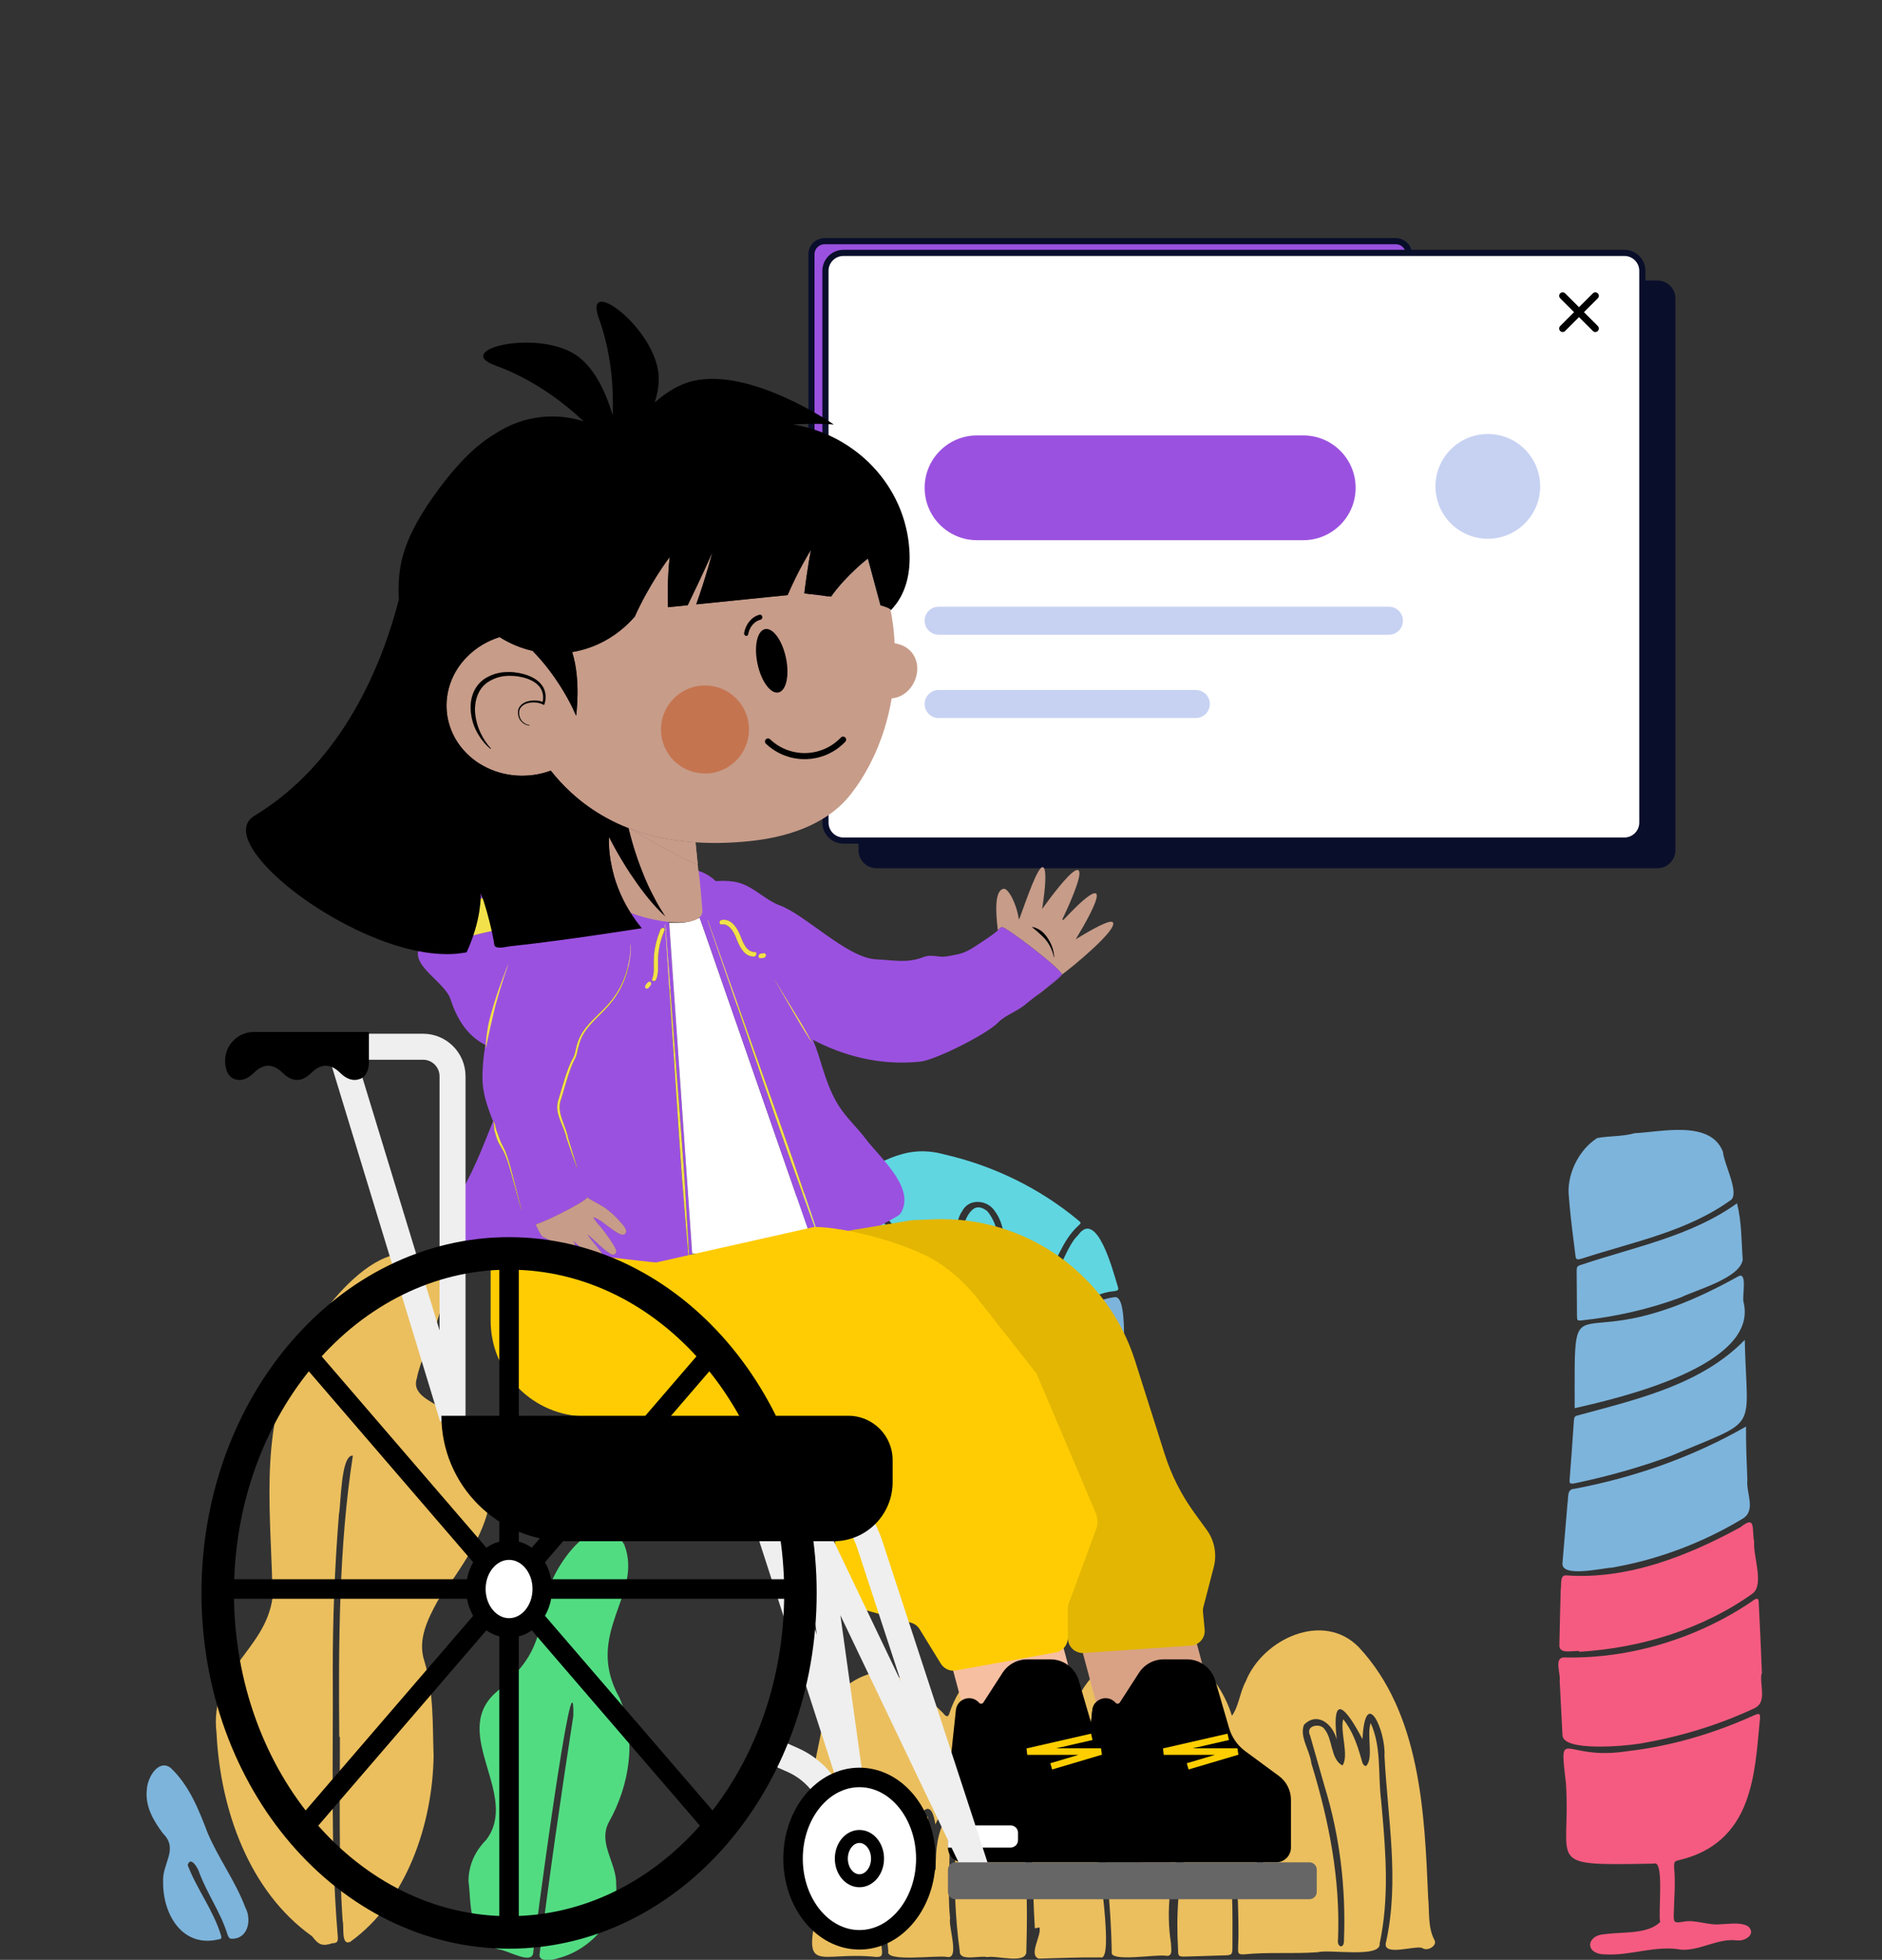 <svg width="565" height="588" viewBox="0 0 565 588" fill="none" xmlns="http://www.w3.org/2000/svg">
<rect x="0" y="0" width="565" height="588" fill="#333333" stroke="none"/>
<g clip-path="url(#clip0)">
<path fill-rule="evenodd" clip-rule="evenodd" d="M407.975 494.25C426.447 514.105 427.666 543.695 428.752 569.41C429.175 573.551 428.614 578.195 430.59 581.961C431.736 583.695 428.456 585.663 426.949 584.421C424.513 583.668 414.698 587.188 416.131 582.573C420.181 564.126 416.584 545.42 415.64 526.831C416.092 519.372 409.865 505.439 409.034 521.795C404.445 513.055 399.654 506.896 401.303 521.917C400.128 517.335 395.579 513.413 391.494 517.454C390.012 521.009 393.287 525.271 393.68 529.019C398.962 546.205 402.427 563.787 401.69 581.843C401.278 584.28 403.583 584.897 403.476 582.076C404.088 566.484 402.252 550.886 397.657 535.956C396.223 530.861 394.742 525.78 393.298 520.687C391.787 517.552 396.404 516.999 397.528 518.662C400.179 521.66 399.414 527.902 403.029 529.681C405.083 526.764 402.228 519.55 403.253 515.79C405.988 519.25 407.379 523.185 408.572 527.338C408.881 528.187 408.967 529.771 410.081 529.855C412.469 527.747 410.243 520.523 411.484 516.962C414.796 524.054 413.644 532.52 414.633 540.202L414.87 542.809C416.082 556.28 417.049 569.767 414.186 583.122C414.71 587.574 398.995 584.763 395.586 585.72C388.205 586.263 380.799 585.62 373.453 586.366L373.299 586.368C371.854 586.384 371.678 586.147 371.682 584.654C371.921 579.931 371.766 575.2 371.634 570.473C371.335 568.568 372.909 567.713 373.907 566.374C377.223 561.685 380.537 556.996 383.816 552.281C388.812 544.449 384.849 543.731 378.342 547.999C388.514 532.608 380.46 533.715 369.922 543.132C388.768 505.454 345.037 541.845 351.562 583.177C351.521 584.635 352.264 587.068 350.037 586.789C347.387 586.246 333.266 588.771 333.751 585.74C333.574 571.433 331.73 557.206 330.376 542.976C330.883 531.708 325.505 510.945 322.001 535.675C319.192 526.087 314.756 516.04 312.785 533.121C310.168 523.495 300.787 519.809 304.697 533.357C307.984 550.391 308.66 568.01 308.119 585.292C308.444 589.545 299.314 586.594 296.36 587.187C294.11 586.598 287.934 588.651 288.126 585.341C286.777 575.632 286.413 565.885 286.803 556.093L286.823 555.749C287.137 549.933 287.124 534.192 280.806 547.356C278.926 535.144 272.952 550.318 271.794 554.563C271.037 549.679 270.934 544.592 269.592 539.84C264.765 535.723 261.177 558.7 262.304 562.004C263.053 569.718 263.959 577.416 264.776 585.122L264.787 585.283C264.879 586.88 264.617 587.16 262.95 587.13C245.811 585.346 240.777 592.924 245.459 572.636C246.233 565.765 245.196 558.789 243.981 552.003C241.388 540.502 244.806 528.957 246.91 517.656C248.159 510.43 253.55 504.755 260.432 502.402C269.495 499.63 277.083 508.207 283.042 513.873L283.202 514.067C284.054 515.08 284.681 515.428 285.127 513.733C287.914 505.391 294.458 498.105 302.983 495.467C313.233 492.797 318.591 505.004 321.903 512.622C326.264 503.268 331.314 497.608 342.049 495.64C355.907 492.141 365.935 502.5 369.846 514.781C371.967 511.787 372.202 507.732 373.995 504.45C379.036 491.798 397.235 483.186 407.975 494.25ZM316.505 526.166C318.13 527.655 323.046 550.106 325.204 544.442C324.174 539.251 323.89 533.899 325.213 528.72C328.182 520.271 329.036 552.221 329.642 553.978C329.391 557.872 334.659 588.812 330.334 587.276C324.171 587.195 318.019 587.49 311.863 587.637C308.627 586.557 312.798 580.666 312.057 578.278L310.671 578.562C309.787 564.094 310.25 549.468 307.196 535.2C303.427 519.801 309.992 528.794 311.987 536.985C313.342 539.381 313.34 546.287 315.841 546.916C316.92 546.367 316.444 545.373 316.314 544.563C315.77 538.534 313.948 531.892 316.505 526.166ZM268.282 542.375C269.357 544.444 270.108 569.515 272.844 565.279L272.884 564.858C273.531 557.97 273.761 550.483 278.425 544.9C279.486 546.48 277.49 566.619 280.912 560.783L280.91 560.321C280.906 554.933 281.341 549.755 284.236 544.992C286.054 554.451 284.154 565.61 285.225 575.535C284.653 577.996 288.215 587.914 284.329 587.142C281.492 586.528 265.546 588.835 266.674 585.356C265.572 571.314 260.779 555.211 268.282 542.375ZM372.825 529.836C373.143 536.178 368.292 541.814 365.419 547.204L365.229 547.488C364.817 548.115 364.383 548.903 364.952 549.513C365.872 550.062 366.81 549.031 367.509 548.504L369.41 546.836C372.265 544.338 375.144 541.871 378.194 539.612L378.704 539.238C381.998 536.781 381.224 539.872 380.013 541.918C377.645 545.785 375.179 549.596 372.575 553.308C371.233 554.683 372.99 556.092 374.161 554.661L374.57 554.323C377.688 551.725 380.526 548.985 384.342 547.36C381.1 555.75 373.618 561.907 369.904 569.649C370.047 574.13 370.009 578.615 369.997 583.099L369.993 584.394C369.974 586.458 369.757 586.6 367.667 586.661C364.373 586.757 361.08 586.883 357.787 586.971L355.81 587.02C353.809 587.063 353.675 586.922 353.667 584.867C352.503 565.297 355.718 541.762 372.825 529.836Z" fill="#EBBF5E"/>
<path fill-rule="evenodd" clip-rule="evenodd" d="M101.856 521.095C101.611 493.105 101.726 463.836 105.938 436.725C102.313 436.382 102.385 451.221 101.753 454.339C100.501 469.968 99.871 485.622 99.902 501.301C100.078 527.513 99.166 553.811 101.324 579.953C101.374 581.446 101.956 583.051 99.843 583.008C96.712 584.044 95.643 583.491 93.693 580.934C74.603 567.376 66.108 542.622 65.004 519.956C62.752 501.027 79.582 495.523 81.821 479.366C81.55 455.465 77.67 430.879 88.11 408.286C94.011 395.589 116.093 364.55 130.936 380.701C136.785 391.206 127.23 403.006 125.14 413.501C123.434 418.795 130.215 420.416 133.257 423.25C157.74 441.779 145.876 460.248 131.41 480.292C128.404 485.776 125.262 492.034 127.411 498.391C130.24 507.586 129.842 517.232 130.173 526.738C129.909 547.127 122.105 570.439 105.161 582.589C102.294 583.923 103.369 577.82 102.864 576.256C101.623 557.891 102.085 539.488 102.037 521.095H101.856Z" fill="#EBBF5E"/>
<path fill-rule="evenodd" clip-rule="evenodd" d="M140.643 564.394C140.677 559.526 142.611 555.439 145.967 551.995C156.08 538.715 135.46 520.568 148.385 508.219C159.848 498.286 161.329 493.951 164.086 479.282C165.435 470.515 179.697 450.071 187.42 463.442C193.27 478.515 175.019 489.876 186.031 509.485C191.274 521.59 189.071 535.58 182.713 546.829C179.493 553.127 185.184 559.022 184.986 565.471C185.757 575.765 177.343 584.935 167.699 587.488C166.195 588.045 161.635 588.915 161.99 586.311C164.984 562.389 168.438 538.548 172.129 514.726C172.473 490.892 160.175 583.234 160.104 585.64C159.972 589.838 152.235 585.009 149.788 584.885C146.029 583.84 147.759 582.717 145.942 581.058C140.501 577.874 141.438 569.836 140.643 564.394Z" fill="#52DC82"/>
<path fill-rule="evenodd" clip-rule="evenodd" d="M296.426 363.41C301.788 369.973 299.32 379.949 304.011 387.081C312.579 403.495 317.796 375.79 323.594 370.66C329.33 362.363 334.273 381.863 335.533 385.842L335.59 386.036C335.876 387.034 335.719 387.132 334.638 387.367C326.723 387.958 321.829 393.91 319.167 400.864L319.026 401.119C316.737 405.329 314.824 411.537 308.837 410.224C302.869 409.688 300.85 404.308 298.904 399.535C295.691 391.615 289.372 388.86 287.31 399.122C286.265 402.797 287.157 412.087 281.249 410.586C271.808 410.156 274.328 386.589 263.799 395.136C260.95 398.744 261.009 403.55 260.001 407.85L259.954 408.045C256.343 423.759 248.415 414.713 241.808 406.891C232.036 395.026 228.34 406.308 226.196 398.696C225.345 394.537 221.807 390.16 223.175 385.94C226.444 379.003 233.909 373.296 237.184 383.67C242.53 393.964 256.103 401.649 254.124 383.505L253.698 383.482C253.977 380.351 254.027 377.179 254.598 374.102C255.219 369.534 261.468 362.508 265.803 367.366C271.62 372.057 270.634 397.153 281.98 389.74C287.584 385.319 287.322 356.101 296.426 363.41ZM283.598 346.38C298.213 349.734 312.107 356.48 323.649 366.072L323.817 366.207C324.639 366.877 324.582 366.988 323.706 367.773C321.208 370.011 319.588 372.855 318.088 375.779C311.075 389.707 308.538 399.138 302.6 377.46C301.476 372.752 301.711 367.436 298.686 363.41C296.465 359.903 290.816 359.4 288.81 363.461C285.562 367.454 284.056 394.304 276.562 388.433C271.229 382.068 272.73 372.024 266.701 365.992L266.516 365.81C261.64 360.885 254.527 367.13 253.075 372.29C249.527 377.21 256.585 399.129 245.58 391.059C238.745 387.636 237.718 373.308 229.703 376.603C225.93 378.027 223.854 380.976 221.668 384.273C218.493 365.783 238.678 358.25 253.052 354.148C263.77 349.897 270.853 342.85 283.598 346.38Z" fill="#60D6E1"/>
<path fill-rule="evenodd" clip-rule="evenodd" d="M528.342 515.915L528.258 516.778C527.493 524.771 527.019 532.809 524.202 540.473C520.785 549.773 514.269 555.532 504.714 557.917L504.109 558.066C502.676 558.423 502.553 558.6 502.579 560.237C503.055 564.878 502.6 569.525 502.484 574.181L502.476 574.599C502.447 576.892 502.744 576.957 505.279 576.579C509.116 575.832 512.692 577.739 516.526 577.318C519.209 577.286 522.451 576.574 524.861 577.988C527.324 580.32 523.864 582.511 521.472 582.167C515.587 581.47 510.599 585.266 504.77 584.968C497.069 583.514 489.565 586.846 481.849 586.366C475.711 586.335 476.056 580.522 481.93 580.294C487.188 579.542 494.569 580.424 498.408 576.66C497.715 574.09 499.749 557.772 496.488 559.139L494.522 559.174C463.224 559.723 471.709 559.12 470.113 534.988L469.878 532.988C468.139 518.057 469.987 528.273 488.409 525.424C501.475 523.926 513.932 520.278 525.911 514.944L526.582 514.644C528.257 513.911 528.516 514.078 528.342 515.915ZM527.988 480.672C528.371 487.804 528.649 494.942 528.957 502.078L528.844 502.083C528.181 505.441 530.587 510.64 526.818 512.464C516.119 517.492 504.732 520.955 493.099 522.992L492.295 523.131C487.786 523.879 469.393 525.554 469.081 520.688C468.796 515.196 468.512 509.706 468.226 504.215C468.592 502.17 466.403 497.201 469.613 497.276C489.285 497.749 509.465 491.575 525.763 480.581L526.036 480.374C526.841 479.775 528.012 479.042 527.988 480.672ZM526.62 462.472C526.241 466.779 529.657 475.209 526.251 478.035C511.196 488.813 492.566 494.448 474.19 495.583L474.178 495.394C472.184 495.088 467.883 496.583 468.152 493.381C468.254 487.895 468.389 482.409 468.544 476.924C468.858 475.628 468.165 472.586 470.105 472.649C488.479 474.022 506.611 466.879 522.493 458.218C527.336 454.325 525.827 458.976 526.62 462.472Z" fill="#F55B80"/>
<path fill-rule="evenodd" clip-rule="evenodd" d="M331.128 426.773C312.342 448.218 274.731 446.407 253.447 430.675C279.26 428.568 305.307 427.796 331.128 426.773ZM335.215 418.21C337.748 418.55 333.536 422.851 333.177 424.167C326.103 425.682 318.197 424.921 310.867 425.602C296.803 425.917 282.802 427.272 268.747 427.708C263.111 428.173 257.352 427.865 251.838 429.215C248.951 429.348 246.988 426.629 244.578 424.75C274.712 422.159 305.029 420.72 335.215 418.21ZM334.826 389.156C338.664 389.289 336.903 406.3 337.856 410.437C337.382 411.577 338.357 416.442 335.579 416.195C329.484 416.588 323.385 416.934 317.294 417.394C298.484 419.135 279.642 420.459 260.779 421.49C256.19 421.765 251.6 422.017 247.011 422.307C244.905 422.243 242.492 423.845 241.131 421.581C236.611 416.693 233.073 411.074 229.519 405.462C227.565 403.048 231.432 402.697 233.073 402.986C239.768 404.932 242.852 412.502 248.297 416.512C257.627 424.709 262.173 410.003 262.744 402.592C263.153 399.666 265.967 391.975 269.398 396.511C272.271 402.429 272.951 410.788 280.519 412.477L280.751 412.526C289.411 414.479 287.6 402.001 289.839 396.897C293.703 388.081 298.004 404.673 300.319 407.344C302.931 411.306 307.939 413.084 312.439 411.948C318.459 409.858 319.76 401.989 322.865 397.017C325.374 392.141 329.565 389.822 334.826 389.156Z" fill="#7DB4DB"/>
<path fill-rule="evenodd" clip-rule="evenodd" d="M524.177 427.997C524.15 433.557 524.352 438.528 524.579 443.996C524.14 447.844 527.295 453.086 523.21 455.625C511.195 462.861 497.776 467.934 483.95 470.326C481.021 470.465 468.69 473.432 469.066 468.989C469.543 462.992 470.124 457.002 470.588 451.003L470.611 450.878C470.899 449.171 470.348 446.736 472.688 446.682C490.809 443.243 508.164 437.154 524.177 427.997ZM523.799 402.001C524.396 430.352 528.758 425.298 501.651 436.809C492.34 440.25 482.805 442.91 473.095 444.963L472.791 445.018C471.16 445.302 471.087 445.099 471.267 443.304C471.685 438.352 471.995 433.389 472.346 428.431L472.502 426.268C472.606 424.942 472.759 424.859 474.319 424.487L475.367 424.204C492.508 419.583 511.07 415.085 523.799 402.001ZM523.466 390.787C527.933 409.664 486.566 419.391 472.736 422.492C472.749 379.094 470.706 411.302 521.509 383.132C524.91 380.848 522.848 389.061 523.466 390.787ZM521.481 361.02C522.912 366.781 522.768 372.202 523.19 377.956C522.299 383.511 509.36 386.936 504.538 389.291C494.984 392.787 485.103 395.052 474.988 396.141L474.647 396.169C473.456 396.259 473.447 396.119 473.423 394.628C473.424 391.047 473.374 387.466 473.35 383.885L473.339 381.487C473.342 379.848 473.463 379.854 475.243 379.298C490.984 374.042 507.754 370.85 521.481 361.02ZM517.251 345.572C517.543 349.14 522 357.36 519.856 359.862C506.817 369.41 490.606 372.517 475.504 377.421L474.967 377.581C473.046 378.144 473.074 377.919 472.834 375.614L472.479 372.82C471.851 367.851 471.255 362.878 470.902 357.879C470.686 351.589 474.31 344.682 479.526 341.434C483.247 340.771 487.037 341.02 490.71 339.998C498.827 339.599 513.53 335.98 517.251 345.572Z" fill="#7DB4DB"/>
<path fill-rule="evenodd" clip-rule="evenodd" d="M48.968 564.756C48.574 559.058 53.737 554.881 48.945 550.104C46.013 546.23 43.464 541.827 44.097 536.747C44.262 533.455 47.477 527.691 51.178 530.361C56.669 535.472 59.634 542.786 62.25 549.72C65.508 557.506 70.693 564.387 73.668 572.335C75.715 576.127 74.353 581.987 69.317 581.666C68.657 581.546 68.464 580.808 68.247 580.256C66.233 573.762 62.202 568.19 59.856 561.906C59.526 560.615 57.204 556.628 56.344 559.578C59.084 566.799 64.097 573.185 66.372 580.73C66.576 581.385 66.47 581.837 65.64 581.864C54.873 584.437 48.917 574.582 48.968 564.756Z" fill="#7DB4DB"/>
<path fill-rule="evenodd" clip-rule="evenodd" d="M428.844 209.927H257.363C255.183 209.927 253.415 208.16 253.415 205.98V84.948C253.415 82.768 255.183 81 257.363 81H428.844C431.025 81 432.792 82.768 432.792 84.948V205.98C432.792 208.16 431.025 209.927 428.844 209.927Z" fill="#090E2B"/>
<path fill-rule="evenodd" clip-rule="evenodd" d="M419.034 201.287H247.554C245.373 201.287 243.605 199.52 243.605 197.34V76.307C243.605 74.127 245.373 72.359 247.554 72.359H419.034C421.215 72.359 422.983 74.127 422.983 76.307V197.34C422.983 199.52 421.215 201.287 419.034 201.287Z" fill="#9B51E0" stroke="#090E2B" stroke-width="1.847"/>
<path d="M384.795 151.305H265.444C263.832 151.305 262.524 152.612 262.524 154.224C262.524 155.837 263.832 157.144 265.444 157.144H384.795C386.408 157.144 387.715 155.837 387.715 154.224C387.715 152.612 386.408 151.305 384.795 151.305Z" fill="white"/>
<path d="M352.33 170.691H265.677C264.065 170.691 262.758 171.999 262.758 173.611C262.758 175.223 264.065 176.531 265.677 176.531H352.33C353.942 176.531 355.249 175.223 355.249 173.611C355.249 171.999 353.942 170.691 352.33 170.691Z" fill="white" fill-opacity="0.6"/>
<path d="M264.627 136.824C291.876 128.545 304.649 118.288 302.947 106.054C300.393 87.703 280.402 94.493 283.705 113.204C287.007 131.914 307.958 138.033 321.693 126.833C335.428 115.634 335.428 126.833 342.623 116.041C349.817 105.248 349.055 136.946 361.444 126.833C373.832 116.721 371.503 116.235 393.554 125.825" stroke="white" stroke-width="2.463" stroke-linecap="round" stroke-linejoin="round"/>
<path fill-rule="evenodd" clip-rule="evenodd" d="M497.581 260.489H263.135C260.154 260.489 257.737 258.072 257.737 255.091V89.563C257.737 86.582 260.154 84.164 263.135 84.164H497.581C500.562 84.164 502.979 86.582 502.979 89.563V255.091C502.979 258.072 500.562 260.489 497.581 260.489Z" fill="#090E2B"/>
<path fill-rule="evenodd" clip-rule="evenodd" d="M487.655 252.196H253.21C250.228 252.196 247.812 249.779 247.812 246.798V81.27C247.812 78.288 250.228 75.871 253.21 75.871H487.655C490.636 75.871 493.053 78.288 493.053 81.27V246.798C493.053 249.779 490.636 252.196 487.655 252.196Z" fill="white" stroke="#090E2B" stroke-width="1.847"/>
<path fill-rule="evenodd" clip-rule="evenodd" d="M391.261 162.069H293.306C284.626 162.069 277.591 155.034 277.591 146.354C277.591 137.676 284.626 130.641 293.306 130.641H391.261C399.94 130.641 406.976 137.676 406.976 146.354C406.976 155.034 399.94 162.069 391.261 162.069Z" fill="#9B51E0"/>
<path fill-rule="evenodd" clip-rule="evenodd" d="M446.663 161.64C437.985 161.64 430.948 154.604 430.948 145.925C430.948 137.247 437.985 130.211 446.663 130.211C455.342 130.211 462.378 137.247 462.378 145.925C462.378 154.604 455.342 161.64 446.663 161.64Z" fill="#C7D2F2"/>
<path d="M478.197 88.007C478.607 87.597 479.273 87.597 479.683 88.007C480.081 88.405 480.093 89.042 479.72 89.454L479.683 89.493L469.873 99.303C469.463 99.714 468.797 99.714 468.387 99.303C467.989 98.906 467.977 98.269 468.35 97.856L468.387 97.817L478.197 88.007Z" fill="black"/>
<path d="M468.387 88.007C468.785 87.609 469.422 87.597 469.834 87.97L469.873 88.007L479.683 97.817C480.093 98.227 480.093 98.893 479.683 99.303C479.285 99.701 478.648 99.713 478.236 99.34L478.197 99.303L468.387 89.493C467.976 89.083 467.976 88.418 468.387 88.007Z" fill="black"/>
<path d="M416.97 182.027C419.292 182.027 421.174 183.91 421.174 186.231C421.174 188.528 419.333 190.394 417.047 190.435L416.97 190.436H281.795C279.473 190.436 277.591 188.553 277.591 186.231C277.591 183.935 279.431 182.069 281.718 182.028L281.795 182.027H416.97Z" fill="#C7D2F2"/>
<path d="M359 207.016C361.322 207.016 363.204 208.898 363.204 211.22C363.204 213.516 361.364 215.382 359.077 215.423L359 215.424H281.795C279.473 215.424 277.591 213.542 277.591 211.22C277.591 208.924 279.431 207.058 281.718 207.016L281.795 207.016H359Z" fill="#C7D2F2"/>
<path fill-rule="evenodd" clip-rule="evenodd" d="M199.906 279.526L200.329 285.032L201.215 296.578L203.625 328.338C204.292 336.84 204.928 345.33 205.519 353.824C205.663 356.278 205.805 358.716 205.949 361.169C205.99 361.868 206.031 362.566 206.072 363.265C206.274 366.445 206.463 369.641 206.636 372.824C206.7 373.895 206.763 374.965 206.812 376.037C206.879 377.137 206.93 378.238 206.982 379.34C206.984 379.354 206.97 379.371 206.956 379.372C206.926 379.375 206.91 379.362 206.908 379.347C206.796 378.237 206.698 377.125 206.615 376.012C206.528 375.004 206.427 374.012 206.355 373.002C206.208 371.402 206.074 369.785 205.94 368.169C205.806 366.552 205.672 364.936 205.539 363.319C205.483 362.622 205.427 361.925 205.372 361.227C205.182 358.764 204.979 356.317 204.776 353.87C204.155 345.378 203.578 336.882 203.031 328.383L200.956 296.828L200.16 284.69L200.156 284.646L199.814 279.506L199.676 277.396C199.673 277.367 199.701 277.349 199.715 277.347C199.73 277.346 199.747 277.359 199.75 277.389L199.906 279.526ZM196.269 289.975C196.233 288.737 196.243 287.51 196.372 286.27C196.607 283.869 197.22 281.503 198.131 279.273C198.178 279.148 198.24 279.022 198.287 278.898C198.373 278.71 198.494 278.578 198.636 278.504C199.102 278.232 199.758 278.509 199.469 279.197C199.434 279.29 199.397 279.369 199.361 279.462C199.168 279.915 198.991 280.382 198.829 280.847C198.168 282.738 197.754 284.71 197.6 286.729C197.406 289.097 197.931 291.616 196.992 293.865C196.655 294.677 195.438 294.471 195.81 293.566C196.293 292.425 196.288 291.199 196.269 289.975ZM195.342 295.587L194.823 296.223C194.771 296.303 194.705 296.385 194.62 296.438C194.566 296.488 194.481 296.542 194.394 296.566C194.308 296.604 194.234 296.612 194.142 296.591C194.068 296.599 193.99 296.562 193.926 296.523C193.877 296.483 193.843 296.442 193.796 296.417C193.741 296.318 193.701 296.217 193.689 296.099C193.683 296.04 193.693 295.994 193.687 295.934C193.703 295.798 193.75 295.674 193.83 295.576C194.002 295.349 194.175 295.137 194.348 294.925C194.399 294.845 194.467 294.779 194.552 294.725C194.62 294.658 194.689 294.607 194.776 294.583C194.864 294.559 194.953 294.55 195.028 294.557C195.118 294.563 195.181 294.587 195.261 294.638L195.376 294.746C195.445 294.829 195.485 294.93 195.497 295.048C195.488 295.109 195.494 295.168 195.485 295.229C195.467 295.35 195.42 295.475 195.342 295.587ZM188.298 291.455C187.972 292.67 187.553 293.849 187.041 294.992C186.944 295.212 186.846 295.431 186.747 295.635C186.244 296.718 185.647 297.766 184.987 298.775C183.692 300.761 182.088 302.493 180.417 304.158C180.187 304.391 179.941 304.625 179.71 304.858C178.42 306.14 177.132 307.452 176.068 308.906C175.567 309.57 175.114 310.274 174.741 311.014C174.692 311.124 174.608 311.327 174.509 311.532C174.39 311.828 174.273 312.154 174.201 312.325C174.189 312.357 174.179 312.402 174.165 312.419C173.937 313.115 173.724 313.824 173.517 314.578C173.506 314.624 173.496 314.67 173.486 314.716C173.358 315.372 173.246 316.041 173.031 316.721C172.988 316.89 172.914 317.047 172.84 317.204C172.842 317.219 172.843 317.234 172.829 317.235C172.77 317.391 172.696 317.548 172.606 317.692C172.455 317.976 172.29 318.262 172.155 318.56C171.036 320.946 170.326 323.531 169.553 326.092C169.189 327.37 168.81 328.649 168.402 329.932C167.945 331.175 167.937 332.432 168.157 333.711C168.547 335.795 169.554 337.757 170.172 339.878C170.325 340.356 170.436 340.853 170.531 341.352C171.301 343.786 172.044 346.253 172.772 348.707L173.249 350.319C173.25 350.334 173.237 350.35 173.224 350.366C173.194 350.369 173.178 350.356 173.176 350.341C172.187 347.66 171.239 344.944 170.322 342.24C170.236 341.98 170.151 341.734 170.065 341.474L170.047 341.446C169.531 338.866 168.057 336.562 167.452 333.842C167.153 332.511 167.225 331.009 167.707 329.718C168.102 328.452 168.48 327.158 168.844 325.879C169.616 323.318 170.386 320.728 171.573 318.275C171.722 317.975 171.901 317.673 172.065 317.372C172.217 317.103 172.338 316.821 172.443 316.527C172.651 315.922 172.764 315.268 172.907 314.61C173.049 313.953 173.22 313.277 173.455 312.64C173.673 311.99 173.954 311.363 174.267 310.763C174.618 310.1 175.017 309.461 175.465 308.862C175.635 308.621 175.835 308.376 176.021 308.148L176.019 308.133C177.055 306.847 178.24 305.695 179.41 304.544C179.886 304.077 180.362 303.61 180.838 303.143C182.25 301.729 183.597 300.262 184.699 298.595C185.246 297.792 185.759 296.947 186.209 296.079C186.333 295.827 186.459 295.59 186.583 295.338C187.201 294.064 187.712 292.756 188.098 291.401C188.219 290.97 188.338 290.524 188.443 290.08C189.004 287.944 189.394 285.736 189.2 283.527C189.197 283.498 189.21 283.481 189.225 283.48C189.254 283.477 189.271 283.49 189.274 283.52C189.49 285.801 189.123 288.082 188.585 290.305C188.504 290.687 188.394 291.072 188.298 291.455ZM183.233 368.42C182.239 367.758 181.037 366.669 179.812 365.94C179.253 365.593 178.674 365.338 178.124 365.229C178.273 365.513 178.436 365.796 178.627 366.06C179.344 367.08 180.325 368.057 181.034 369.002C182.452 370.892 183.917 372.808 184.927 374.949C185.378 375.86 184.396 376.797 183.525 376.317C181.294 375.107 178.324 371.924 176.368 370.327C177.687 372.871 183.26 377.391 181.595 380.147C180.92 381.307 175.658 375.424 172.174 372.337C173.699 375.727 176.868 382.794 175.21 383.261C173.681 383.371 170.252 378.754 168.594 375.228C168.04 374.042 164.854 371.823 163.019 371.126C162.677 370.996 161.941 369.785 161.026 367.844C160.952 367.701 160.891 367.543 160.815 367.386C165.326 365.853 176.081 360.261 176.276 359.24C177.354 359.983 178.742 360.695 180.551 361.723C182.169 362.636 183.804 364.011 185.111 365.404C185.246 365.554 185.38 365.69 185.515 365.841C186.478 366.94 189.057 369.221 187.479 370.323C186.487 371.007 183.955 368.901 183.233 368.42ZM156.565 362.926C156.55 362.928 156.519 362.916 156.517 362.901C156.495 362.829 156.471 362.742 156.449 362.669C155.768 360.525 155.219 358.352 154.612 356.2C153.996 353.959 153.379 351.704 152.72 349.482C152.415 348.391 151.931 347.304 151.524 346.238C151.089 345.191 150.425 344.241 149.856 343.207C149.546 342.655 149.292 342.068 149.097 341.474L149.096 341.459C148.909 340.94 148.764 340.401 148.623 339.892C148.436 339.373 148.291 338.684 148.323 338.113C148.355 337.541 148.225 337.001 148.091 336.417C148.09 336.402 148.103 336.385 148.118 336.384C148.131 336.368 148.162 336.379 148.164 336.394C148.425 336.906 148.722 337.474 148.782 338.066C148.888 338.669 149.008 339.12 149.259 339.678C149.359 339.922 149.457 340.152 149.527 340.399L149.528 340.414C149.852 341.248 150.102 342.09 150.467 342.891C150.945 343.919 151.571 344.933 151.97 346.059C152.352 347.172 152.73 348.255 153.055 349.389C153.671 351.629 154.229 353.891 154.815 356.135C155.403 358.393 155.931 360.658 156.59 362.879C156.59 362.879 156.591 362.894 156.578 362.91L156.565 362.926ZM187.141 262.469L182.704 262.665C182.658 262.654 182.612 262.644 182.553 262.65C182.476 262.628 182.401 262.621 182.312 262.63C182.296 262.616 182.281 262.618 182.253 262.636C181.85 262.646 181.452 262.702 181.07 262.77C180.996 262.778 180.922 262.785 180.849 262.808C180.217 262.917 179.591 263.085 178.999 263.294C178.696 263.4 178.409 263.518 178.122 263.637C171.147 265.645 165.264 267.512 158.466 278.206C143.362 278.36 135.314 284.545 133.945 280.331C132.536 276.017 145.489 267.033 161.725 262.696C171.554 260.07 177.931 259.095 182.212 259.574C182.271 259.568 182.453 259.594 182.514 259.603L182.438 258.414C182.378 258.405 182.197 258.394 182.138 258.4C174.681 258.168 166.337 259.357 157.897 262.112C143.709 266.735 132.377 274.747 126.373 283.387C122.183 289.419 133.434 294.187 135.283 299.892C137.323 306.146 140.557 310.903 145.696 313.508C145.092 317.293 144.783 320.884 144.857 323.972C144.965 327.85 145.999 331.26 148.017 336.424C145.712 342.012 143.23 349.113 138.398 357.798C133.566 366.483 140.893 375.491 144.71 376.705C146.301 377.202 147.589 378.402 149.183 378.929C149.987 379.191 150.806 379.452 151.622 379.684C160.473 382.317 169.909 383.484 179.388 383.75C179.585 383.775 179.778 383.771 179.987 383.764C183.782 383.874 187.591 383.832 191.361 383.689C197.097 383.482 202.764 383.027 208.242 382.472L207.794 376.132L207.542 372.314L206.901 363.181L206.748 361.088L202.189 295.567L201.587 286.819L201.098 279.63L201.044 278.948L199.077 262.038C198.615 262.005 194.636 262.149 187.141 262.469Z" fill="#9B51E0"/>
<path fill-rule="evenodd" clip-rule="evenodd" d="M182.514 259.605L182.595 262.618C182.535 262.624 182.46 262.616 182.401 262.622L182.312 262.631C182.296 262.618 182.281 262.62 182.253 262.637C181.85 262.648 181.452 262.704 181.07 262.772C180.996 262.78 180.922 262.787 180.849 262.81C180.217 262.918 179.591 263.087 178.999 263.296C178.696 263.402 178.409 263.52 178.122 263.639C171.147 265.647 165.264 267.514 158.466 278.208C143.362 278.362 135.314 284.547 133.945 280.333C132.536 276.019 145.489 267.035 161.725 262.698C171.554 260.072 177.931 259.097 182.212 259.576C182.271 259.57 182.453 259.596 182.514 259.605Z" fill="#9B51E0"/>
<path fill-rule="evenodd" clip-rule="evenodd" d="M189.274 283.519C189.49 285.801 189.123 288.081 188.585 290.304L188.443 290.079C189.004 287.944 189.394 285.736 189.2 283.527C189.197 283.497 189.21 283.481 189.225 283.48C189.255 283.477 189.271 283.49 189.274 283.519Z" fill="#9B51E0"/>
<path fill-rule="evenodd" clip-rule="evenodd" d="M195.497 295.047C195.488 295.108 195.494 295.167 195.485 295.228C195.468 295.349 195.42 295.474 195.342 295.586L194.823 296.222C194.772 296.302 194.705 296.384 194.621 296.437C194.566 296.488 194.482 296.541 194.394 296.565C194.308 296.603 194.234 296.611 194.143 296.59C194.069 296.598 193.99 296.561 193.926 296.523C193.877 296.483 193.843 296.441 193.796 296.416C193.741 296.317 193.701 296.216 193.689 296.098C193.683 296.039 193.693 295.993 193.687 295.934C193.703 295.797 193.751 295.673 193.83 295.575C194.002 295.348 194.175 295.136 194.348 294.925C194.399 294.844 194.468 294.778 194.552 294.724C194.62 294.658 194.689 294.606 194.777 294.582C194.864 294.558 194.953 294.549 195.028 294.556C195.119 294.562 195.181 294.586 195.261 294.638L195.377 294.746C195.445 294.828 195.485 294.929 195.497 295.047Z" fill="#9B51E0"/>
<path fill-rule="evenodd" clip-rule="evenodd" d="M199.75 277.39L199.906 279.527L200.33 285.033L201.215 296.579C201.134 296.662 201.052 296.745 200.956 296.829L200.16 284.691L200.156 284.647L199.815 279.507L199.676 277.397C199.673 277.368 199.701 277.35 199.716 277.348C199.73 277.347 199.747 277.36 199.75 277.39Z" fill="#9B51E0"/>
<path fill-rule="evenodd" clip-rule="evenodd" d="M182.514 259.605L182.704 262.667C182.658 262.656 182.613 262.646 182.553 262.652C182.491 262.628 182.43 262.619 182.401 262.622L182.312 262.631C182.296 262.618 182.281 262.62 182.253 262.637C181.85 262.648 181.452 262.704 181.07 262.772C180.996 262.78 180.922 262.787 180.849 262.81C180.217 262.918 179.591 263.087 178.999 263.296C178.696 263.402 178.409 263.52 178.122 263.639C171.147 265.647 165.264 267.514 158.466 278.208C143.362 278.362 135.314 284.547 133.945 280.333C132.536 276.019 145.489 267.035 161.725 262.698C171.554 260.072 177.931 259.097 182.212 259.576C182.271 259.57 182.453 259.596 182.514 259.605Z" fill="#F2E14A"/>
<path fill-rule="evenodd" clip-rule="evenodd" d="M316.462 287.145C316.462 287.145 316.464 287.159 316.449 287.161L316.433 287.148C316.403 287.151 316.387 287.137 316.4 287.121C316.347 286.887 316.293 286.653 316.225 286.421C316.034 285.722 315.786 285.045 315.482 284.403C315.289 283.973 315.068 283.562 314.818 283.169C314.569 282.775 314.29 282.385 314 282.025C313.432 281.29 312.711 280.675 312.05 280.054C311.884 279.892 311.718 279.729 311.537 279.568C311.356 279.407 311.177 279.26 310.998 279.114C310.638 278.806 310.263 278.5 309.886 278.18C309.87 278.166 309.883 278.15 309.895 278.119C309.908 278.103 309.923 278.101 309.925 278.116C310.93 278.298 311.816 278.777 312.637 279.352C313.431 279.959 314.051 280.764 314.6 281.605C315.693 283.244 316.352 285.167 316.474 287.114C316.476 287.128 316.462 287.145 316.462 287.145ZM334.069 276.702C333.228 275.785 327.71 278.886 322.937 281.823C325.743 277.186 329.626 270.347 329.242 268.472C329.224 268.294 329.153 268.182 329.039 268.089C328.281 267.552 326.02 269.292 323.496 271.686C322.091 273.025 320.59 274.598 319.197 276.055C319.116 275.988 319.033 275.907 318.922 275.844C320.81 271.898 323.302 266.232 323.933 263.162C324.151 262.063 324.104 261.305 323.722 261.075C323.485 260.949 323.133 261.015 322.723 261.251C320.431 262.545 315.787 268.668 312.862 272.719C313.138 271.016 313.374 269.212 313.551 267.564C313.957 263.739 314.013 260.458 313.089 260.193C311.602 259.685 308.199 269.796 306.087 275.514L306.073 275.53C306.016 275.7 305.943 275.872 305.886 276.042C305.872 275.909 305.859 275.776 305.831 275.644C305.152 271.017 302.693 266.525 301.361 266.66C298.507 266.979 298.907 273.878 299.571 279.105C299.883 278.789 300.42 278.182 300.745 278.149C301.989 278.023 318.638 290.753 318.806 292.411C321.789 290.269 335.829 278.722 334.069 276.702ZM310.259 299.423C310.273 299.422 310.288 299.42 310.301 299.404C310.412 299.318 310.509 299.234 310.619 299.148C310.495 299.25 310.384 299.336 310.259 299.423ZM219.705 296.334L215.19 283.66L215.083 283.776L215.069 283.792L219.343 296.161L221.189 301.537L221.205 301.551C221.367 301.669 221.512 301.774 221.687 301.876L219.705 296.334ZM244.053 311.993C243.736 311.816 243.404 311.64 243.089 311.478C241.582 308.714 239.978 306.02 238.3 303.333L232.636 294.067L232.618 294.038L232.563 293.939L232.548 293.941C232.533 293.942 232.535 293.957 232.535 293.957L238.048 303.494C239.555 306.123 241.107 308.747 242.772 311.3C242.862 311.456 242.953 311.611 243.056 311.75C243.119 311.774 243.181 311.797 243.256 311.805C243.52 311.897 243.796 311.959 244.073 312.036C244.105 312.063 244.151 312.073 244.179 312.055C244.147 312.028 244.099 312.003 244.053 311.993ZM226.741 285.631L226.759 285.659C226.87 285.872 226.98 286.07 227.09 286.268C227.149 285.963 227.06 285.673 226.741 285.631ZM229.833 286.185C229.746 286.059 229.572 285.972 229.41 285.988L228.447 286.086C228.062 286.125 227.782 286.453 227.714 286.818C227.685 286.971 227.72 287.177 227.823 287.301C227.91 287.427 228.098 287.512 228.246 287.497L229.209 287.4C229.593 287.361 229.889 287.032 229.955 286.651C229.97 286.5 229.936 286.309 229.833 286.185Z" fill="#C79C89"/>
<path fill-rule="evenodd" clip-rule="evenodd" d="M316.477 287.112C316.473 287.138 316.468 287.162 316.442 287.157C316.402 287.161 316.391 287.148 316.396 287.122C316.01 285.242 315.181 283.483 314.006 282.022C313.431 281.293 312.715 280.681 312.055 280.054C311.389 279.387 310.65 278.835 309.887 278.187C309.877 278.173 309.883 278.147 309.888 278.123C309.902 278.112 309.917 278.102 309.928 278.117C310.925 278.3 311.81 278.777 312.638 279.359C313.433 279.961 314.059 280.765 314.599 281.603C315.7 283.245 316.352 285.165 316.477 287.112Z" fill="#C79C89"/>
<path fill-rule="evenodd" clip-rule="evenodd" d="M315.796 294.888C315.416 295.271 314.653 296.006 313.661 296.839C313.591 296.891 313.537 296.942 313.467 296.994C313.455 297.025 313.427 297.043 313.412 297.044C312.682 297.656 311.865 298.307 310.995 298.874C311.12 298.772 311.245 298.684 311.37 298.582C311.411 298.548 311.467 298.512 311.509 298.478C311.994 298.1 312.464 297.723 312.933 297.332C313.21 297.109 313.486 296.887 313.746 296.651C314.45 296.071 315.123 295.48 315.796 294.888Z" fill="#C79C89"/>
<path fill-rule="evenodd" clip-rule="evenodd" d="M305.879 276.045C305.88 275.915 305.854 275.778 305.828 275.643L305.854 275.646C305.919 275.582 305.988 275.557 306.074 275.521C306.014 275.692 305.94 275.874 305.879 276.045Z" fill="#C79C89"/>
<path fill-rule="evenodd" clip-rule="evenodd" d="M316.443 287.157C316.403 287.161 316.392 287.148 316.397 287.123C316.011 285.242 315.182 283.483 314.007 282.022C313.432 281.293 312.716 280.681 312.056 280.055C311.39 279.387 310.649 278.835 309.888 278.189C309.878 278.173 309.884 278.147 309.888 278.123C309.903 278.112 309.918 278.102 309.929 278.117C310.926 278.302 311.811 278.777 312.638 279.359C313.434 279.961 314.059 280.765 314.6 281.603C315.701 283.245 316.353 285.165 316.478 287.112C316.474 287.138 316.469 287.162 316.443 287.157Z" fill="black"/>
<path fill-rule="evenodd" clip-rule="evenodd" d="M229.956 286.654C229.889 287.034 229.594 287.363 229.209 287.402L228.247 287.5C228.099 287.515 227.91 287.429 227.823 287.303C227.721 287.179 227.685 286.973 227.714 286.821C227.782 286.455 228.063 286.127 228.448 286.088L229.41 285.991C229.573 285.974 229.746 286.062 229.834 286.187C229.936 286.312 229.97 286.502 229.956 286.654Z" fill="#9B51E0"/>
<path fill-rule="evenodd" clip-rule="evenodd" d="M199.749 277.386L199.906 279.524L200.329 285.03C200.273 284.916 200.201 284.803 200.16 284.688L200.155 284.644L199.814 279.504L199.675 277.394C199.672 277.364 199.7 277.347 199.715 277.345C199.73 277.344 199.746 277.357 199.749 277.386Z" fill="#9B51E0"/>
<path fill-rule="evenodd" clip-rule="evenodd" d="M219.705 296.336C219.579 296.274 219.453 296.212 219.344 296.164L215.07 283.795L212.421 276.107C212.42 276.092 212.433 276.076 212.447 276.06C212.476 276.057 212.493 276.07 212.494 276.085L215.191 283.663L219.705 296.336Z" fill="#9B51E0"/>
<path fill-rule="evenodd" clip-rule="evenodd" d="M227.09 286.267C226.98 286.068 226.87 285.87 226.759 285.657L226.741 285.629C227.06 285.671 227.149 285.962 227.09 286.267Z" fill="#9B51E0"/>
<path fill-rule="evenodd" clip-rule="evenodd" d="M243.089 311.48C242.978 311.417 242.883 311.367 242.772 311.303C241.108 308.75 239.556 306.126 238.048 303.497L232.536 293.96C232.536 293.96 232.534 293.945 232.549 293.944L232.564 293.942L232.619 294.041L232.636 294.07L238.301 303.336C239.979 306.023 241.583 308.717 243.089 311.48Z" fill="#9B51E0"/>
<path fill-rule="evenodd" clip-rule="evenodd" d="M318.806 292.414C318.81 292.458 318.813 292.488 318.787 292.52C318.139 293.364 315.925 295.128 313.661 296.838C313.591 296.89 313.536 296.941 313.467 296.993C313.455 297.024 313.427 297.041 313.412 297.043C312.76 297.543 312.121 298.026 311.508 298.477C311.994 298.099 312.464 297.722 312.933 297.331C313.209 297.108 313.486 296.886 313.746 296.65C314.45 296.07 315.123 295.479 315.796 294.887C315.836 294.838 315.891 294.788 315.932 294.754C316.015 294.685 316.055 294.637 316.055 294.637C317.215 293.981 318.002 292.899 318.414 292.678C318.513 292.623 318.638 292.535 318.806 292.414Z" fill="#9B51E0"/>
<path fill-rule="evenodd" clip-rule="evenodd" d="M189.274 283.519C189.49 285.801 189.123 288.081 188.585 290.304L188.443 290.079C189.004 287.944 189.394 285.736 189.2 283.527C189.197 283.497 189.21 283.481 189.225 283.48C189.255 283.477 189.271 283.49 189.274 283.519Z" fill="white"/>
<path fill-rule="evenodd" clip-rule="evenodd" d="M195.497 295.047C195.488 295.108 195.494 295.167 195.485 295.228C195.468 295.349 195.42 295.474 195.342 295.586L194.823 296.222C194.772 296.302 194.705 296.384 194.621 296.437C194.566 296.488 194.482 296.541 194.394 296.565C194.308 296.603 194.234 296.611 194.143 296.59C194.069 296.598 193.99 296.561 193.926 296.523C193.877 296.483 193.843 296.441 193.796 296.416C193.741 296.317 193.701 296.216 193.689 296.098C193.683 296.039 193.693 295.993 193.687 295.934C193.703 295.797 193.751 295.673 193.83 295.575C194.002 295.348 194.175 295.136 194.348 294.925C194.399 294.844 194.468 294.778 194.552 294.724C194.62 294.658 194.689 294.606 194.777 294.582C194.864 294.558 194.953 294.549 195.028 294.556C195.119 294.562 195.181 294.586 195.261 294.638L195.377 294.746C195.445 294.828 195.485 294.929 195.497 295.047Z" fill="white"/>
<path fill-rule="evenodd" clip-rule="evenodd" d="M242.635 368.995C239.813 371.106 232.868 375.189 220.497 376.188C216.774 376.491 212.544 376.515 207.794 376.129L207.542 372.311L206.9 363.179L206.748 361.085L202.189 295.564L201.587 286.816L201.098 279.627L201.044 278.945L200.889 276.822C202.743 276.963 204.46 276.939 205.887 276.704C207.61 276.44 209.082 275.768 209.808 274.812L210.118 275.513L210.349 276.163L210.408 276.306L210.411 276.336L210.537 276.697L213.49 285.177L216.93 295.073L218.516 299.653L218.532 299.666L237.717 354.852L238.753 357.843L242.635 368.995Z" fill="white"/>
<path fill-rule="evenodd" clip-rule="evenodd" d="M199.75 277.39L199.906 279.527L200.33 285.033L201.215 296.579C201.134 296.662 201.052 296.745 200.956 296.829L200.16 284.691L200.156 284.647L199.815 279.507L199.676 277.397C199.673 277.368 199.701 277.35 199.716 277.348C199.73 277.347 199.747 277.36 199.75 277.39Z" fill="white"/>
<path fill-rule="evenodd" clip-rule="evenodd" d="M221.687 301.875C221.513 301.773 221.367 301.668 221.206 301.55L221.19 301.536L219.344 296.16L215.07 283.791L212.421 276.103C212.42 276.088 212.433 276.072 212.447 276.056C212.476 276.053 212.493 276.066 212.494 276.081L215.191 283.659L219.705 296.333L221.687 301.875Z" fill="white"/>
<path fill-rule="evenodd" clip-rule="evenodd" d="M156.578 362.909L156.565 362.925C156.55 362.927 156.519 362.915 156.518 362.9C156.495 362.828 156.472 362.74 156.449 362.668C156.488 362.754 156.525 362.825 156.578 362.909Z" fill="#9B51E0"/>
<path fill-rule="evenodd" clip-rule="evenodd" d="M187.478 370.325C186.485 371.009 183.954 368.903 183.232 368.423C182.238 367.761 181.036 366.671 179.811 365.943C179.252 365.595 178.673 365.34 178.123 365.231C178.272 365.515 178.435 365.798 178.626 366.063C179.343 367.082 180.324 368.059 181.033 369.004C182.451 370.895 183.916 372.81 184.926 374.951C185.377 375.862 184.395 376.799 183.524 376.319C181.293 375.11 178.323 371.926 176.367 370.329C177.686 372.873 183.259 377.393 181.594 380.149C180.919 381.309 175.657 375.426 172.173 372.34C173.698 375.729 176.867 382.796 175.209 383.263C173.68 383.374 170.251 378.756 168.593 375.23C168.039 374.045 164.853 371.825 163.018 371.128C162.675 370.999 161.94 369.787 161.025 367.846C160.951 367.704 160.89 367.545 160.814 367.389C165.325 365.855 176.08 360.264 176.275 359.242C177.353 359.985 178.741 360.697 180.55 361.725C182.168 362.638 183.803 364.013 185.11 365.406C185.245 365.557 185.379 365.693 185.513 365.843C186.477 366.942 189.056 369.223 187.478 370.325Z" fill="#9B51E0"/>
<path fill-rule="evenodd" clip-rule="evenodd" d="M173.249 350.319C173.25 350.334 173.237 350.35 173.224 350.366C173.207 350.353 173.206 350.338 173.204 350.323C173.045 349.786 172.886 349.249 172.771 348.707L173.249 350.319Z" fill="#9B51E0"/>
<path fill-rule="evenodd" clip-rule="evenodd" d="M189.274 283.519C189.49 285.801 189.123 288.081 188.585 290.304L188.443 290.079C189.004 287.944 189.394 285.736 189.2 283.527C189.197 283.497 189.21 283.481 189.225 283.48C189.255 283.477 189.271 283.49 189.274 283.519Z" fill="#9B51E0"/>
<path fill-rule="evenodd" clip-rule="evenodd" d="M195.497 295.047C195.488 295.108 195.494 295.167 195.485 295.228C195.468 295.349 195.42 295.474 195.342 295.586L194.823 296.222C194.772 296.302 194.705 296.384 194.621 296.437C194.566 296.488 194.482 296.541 194.394 296.565C194.308 296.603 194.234 296.611 194.143 296.59C194.069 296.598 193.99 296.561 193.926 296.523C193.877 296.483 193.843 296.441 193.796 296.416C193.741 296.317 193.701 296.216 193.689 296.098C193.683 296.039 193.693 295.993 193.687 295.934C193.703 295.797 193.751 295.673 193.83 295.575C194.002 295.348 194.175 295.136 194.348 294.925C194.399 294.844 194.468 294.778 194.552 294.724C194.62 294.658 194.689 294.606 194.777 294.582C194.864 294.558 194.953 294.549 195.028 294.556C195.119 294.562 195.181 294.586 195.261 294.638L195.377 294.746C195.445 294.828 195.485 294.929 195.497 295.047Z" fill="#9B51E0"/>
<path fill-rule="evenodd" clip-rule="evenodd" d="M174.348 311.862C174.335 311.878 174.336 311.893 174.323 311.909C174.277 312.048 174.231 312.188 174.201 312.325C174.273 312.153 174.389 311.828 174.509 311.531C174.445 311.642 174.397 311.752 174.348 311.862Z" fill="#9B51E0"/>
<path fill-rule="evenodd" clip-rule="evenodd" d="M199.75 277.39L199.906 279.527L200.33 285.033L201.215 296.579C201.134 296.662 201.052 296.745 200.956 296.829L200.16 284.691L200.156 284.647L199.815 279.507L199.676 277.397C199.673 277.368 199.701 277.35 199.716 277.348C199.73 277.347 199.747 277.36 199.75 277.39Z" fill="#9B51E0"/>
<path fill-rule="evenodd" clip-rule="evenodd" d="M174.509 311.531C174.389 311.828 174.273 312.153 174.201 312.325C174.231 312.188 174.277 312.048 174.323 311.909C174.336 311.893 174.335 311.878 174.348 311.862C174.397 311.752 174.445 311.642 174.509 311.531Z" fill="#F2E14A"/>
<path fill-rule="evenodd" clip-rule="evenodd" d="M187.478 370.325C186.485 371.009 183.954 368.903 183.232 368.423C182.238 367.761 181.036 366.671 179.811 365.943C179.252 365.595 178.673 365.34 178.123 365.231C178.272 365.515 178.435 365.798 178.626 366.063C179.343 367.082 180.324 368.059 181.033 369.004C182.451 370.895 183.916 372.81 184.926 374.951C185.377 375.862 184.395 376.799 183.524 376.319C181.293 375.11 178.323 371.926 176.367 370.329C177.686 372.873 183.259 377.393 181.594 380.149C180.919 381.309 175.657 375.426 172.173 372.34C173.698 375.729 176.867 382.796 175.209 383.263C173.68 383.374 170.251 378.756 168.593 375.23C168.039 374.045 164.853 371.825 163.018 371.128C162.675 370.999 161.94 369.787 161.025 367.846C160.951 367.704 160.89 367.545 160.814 367.389C165.325 365.855 176.08 360.264 176.275 359.242C177.353 359.985 178.741 360.697 180.55 361.725C182.168 362.638 183.803 364.013 185.11 365.406C185.245 365.557 185.379 365.693 185.513 365.843C186.477 366.942 189.056 369.223 187.478 370.325Z" fill="#C79C89"/>
<path fill-rule="evenodd" clip-rule="evenodd" d="M188.586 290.303C188.505 290.685 188.394 291.07 188.298 291.454C187.973 292.668 187.554 293.847 187.042 294.991C186.944 295.21 186.847 295.429 186.748 295.634C186.244 296.717 185.647 297.764 184.987 298.773C183.693 300.759 182.088 302.492 180.418 304.157C180.187 304.389 179.941 304.624 179.711 304.856C178.42 306.139 177.132 307.451 176.068 308.904C175.567 309.568 175.115 310.272 174.741 311.013C174.692 311.123 174.608 311.325 174.509 311.53C174.446 311.641 174.397 311.751 174.348 311.86C174.335 311.877 174.337 311.891 174.323 311.908C174.278 312.047 174.232 312.186 174.201 312.324C174.189 312.355 174.179 312.401 174.166 312.417C173.937 313.113 173.725 313.823 173.517 314.577C173.507 314.623 173.496 314.668 173.486 314.714C173.358 315.37 173.246 316.04 173.031 316.72C172.988 316.888 172.915 317.045 172.841 317.203C172.842 317.217 172.844 317.232 172.829 317.234C172.77 317.389 172.696 317.546 172.606 317.69C172.455 317.974 172.29 318.26 172.156 318.558C171.036 320.945 170.326 323.529 169.554 326.09C169.19 327.368 168.811 328.648 168.402 329.931C167.945 331.173 167.938 332.43 168.157 333.709C168.548 335.793 169.554 337.755 170.173 339.876C170.326 340.354 170.436 340.851 170.531 341.35C171.301 343.785 172.045 346.252 172.772 348.706C172.887 349.247 173.046 349.785 173.205 350.322C173.206 350.337 173.208 350.351 173.224 350.365C173.195 350.368 173.178 350.354 173.177 350.34C172.187 347.658 171.239 344.943 170.322 342.239C170.236 341.978 170.151 341.733 170.065 341.472L170.047 341.444C169.532 338.864 168.057 336.561 167.452 333.84C167.153 332.51 167.225 331.007 167.708 329.717C168.103 328.45 168.48 327.156 168.844 325.878C169.617 323.317 170.386 320.726 171.573 318.273C171.722 317.974 171.901 317.672 172.065 317.371C172.217 317.101 172.338 316.82 172.443 316.525C172.651 315.921 172.764 315.266 172.907 314.609C173.05 313.951 173.221 313.276 173.455 312.639C173.673 311.988 173.954 311.362 174.267 310.762C174.619 310.098 175.018 309.459 175.465 308.861C175.635 308.619 175.835 308.375 176.021 308.146L176.02 308.132C177.056 306.845 178.24 305.693 179.41 304.543C179.886 304.076 180.362 303.609 180.838 303.142C182.25 301.728 183.597 300.26 184.7 298.593C185.246 297.79 185.759 296.945 186.209 296.077C186.333 295.825 186.459 295.588 186.583 295.336C187.202 294.062 187.712 292.754 188.098 291.399C188.219 290.968 188.339 290.522 188.443 290.078L188.586 290.303Z" fill="#F2E14A"/>
<path fill-rule="evenodd" clip-rule="evenodd" d="M152.601 289.405C151.143 293.471 149.856 297.594 148.738 301.76C148.187 303.85 147.741 305.944 147.236 308.044C146.744 310.128 146.314 312.235 145.903 314.371C145.889 314.387 145.876 314.403 145.827 314.363C145.828 313.631 145.858 312.895 145.947 312.153C145.929 312.125 145.925 312.08 145.951 312.048C145.935 312.034 145.934 312.02 145.96 311.987C146.061 310.616 146.281 309.248 146.518 307.893C146.915 305.759 147.541 303.676 148.168 301.594C149.122 298.461 150.184 295.362 151.383 292.295C151.361 292.372 151.324 292.45 151.304 292.542C151.382 292.316 151.466 292.092 151.552 291.868C151.595 291.754 151.64 291.644 151.684 291.531C151.715 291.455 151.751 291.38 151.775 291.301C151.8 291.216 151.833 291.138 151.868 291.057C151.896 290.994 151.919 290.929 151.941 290.862C151.976 290.769 152.027 290.674 152.061 290.566C152.111 290.471 152.145 290.363 152.18 290.27C152.365 289.877 152.52 289.488 152.582 289.362C152.598 289.375 152.614 289.388 152.601 289.405Z" fill="#F2E14A"/>
<path fill-rule="evenodd" clip-rule="evenodd" d="M239.951 353.564C240.166 354.216 240.396 354.865 240.612 355.516C240.847 356.21 241.08 356.89 241.315 357.584C243.034 362.599 244.724 367.617 246.356 372.657C246.358 372.671 246.345 372.688 246.33 372.689C246.317 372.706 246.285 372.694 246.284 372.679C245.182 369.77 244.109 366.857 243.051 363.943C243.035 363.93 243.033 363.915 243.03 363.886C242.267 361.81 241.503 359.733 240.767 357.639C240.311 356.384 239.855 355.129 239.399 353.875C238.773 352.128 238.148 350.382 237.507 348.637C234.674 340.594 231.869 332.548 229.108 324.483L221.206 301.549L221.19 301.536L219.344 296.159L215.07 283.791L212.422 276.103C212.42 276.088 212.434 276.072 212.447 276.055C212.477 276.052 212.493 276.066 212.494 276.08L215.191 283.659L219.706 296.332L221.688 301.874L229.67 324.276C232.547 332.3 235.396 340.342 238.201 348.403C238.78 350.124 239.358 351.845 239.951 353.564ZM216.983 275.955C218.792 275.801 220.153 276.979 221.11 278.453C221.516 279.07 221.838 279.74 222.112 280.37C222.921 282.307 223.937 285.689 226.59 285.6C226.649 285.594 226.695 285.604 226.742 285.629C227.061 285.672 227.15 285.962 227.091 286.267C227.038 286.631 226.76 286.988 226.387 286.996C223.69 287.09 222.224 284.427 221.346 282.258C220.948 281.281 220.579 280.301 220.011 279.417C219.903 279.233 219.78 279.051 219.643 278.886C219.093 278.179 218.334 277.478 217.423 277.346C217.195 277.309 216.957 277.318 216.707 277.359C215.783 277.542 215.808 276.163 216.57 276.011C216.717 275.982 216.85 275.968 216.983 275.955ZM228.448 286.084L229.411 285.987C229.573 285.97 229.747 286.058 229.834 286.183C229.937 286.308 229.971 286.499 229.956 286.65C229.89 287.03 229.595 287.359 229.21 287.398L228.247 287.496C228.099 287.511 227.911 287.425 227.824 287.299C227.721 287.175 227.686 286.969 227.715 286.817C227.783 286.451 228.064 286.123 228.448 286.084ZM299.572 279.103C299.534 279.167 299.492 279.201 299.451 279.235C297.525 280.896 295.226 282.266 293.127 283.69C291.336 284.903 289.411 285.98 287.296 286.359C285.533 286.672 283.763 287.211 281.961 286.989C280.31 286.783 278.818 286.53 277.222 287.155C272.242 289.081 268.34 288.055 263.067 287.827C254.386 287.465 241.951 274.547 234.057 271.623C229.597 269.966 226.378 266.089 221.704 264.828C219.827 264.315 217.845 264.232 215.893 264.31C215.551 264.33 215.209 264.349 214.882 264.368C213.292 262.839 211.278 261.712 209.043 261.056C209.012 261.044 208.997 261.046 208.966 261.034C208.968 261.049 199.076 262.021 199.078 262.036C200.032 271.162 200.495 275.736 200.468 275.759L210.119 275.513L210.349 276.163L210.409 276.307L210.412 276.336L210.538 276.697L213.491 285.177L216.931 295.073L218.517 299.653L218.533 299.666L237.718 354.852L238.754 357.843L242.636 368.996L244.894 375.497C248.215 374.472 251.493 373.318 254.697 372.021C259.657 370.053 264.478 367.74 269.108 365.028C269.632 364.735 270.151 364.398 270.474 363.887C270.589 363.696 270.704 363.505 270.788 363.302C274.332 355.914 264.14 347.285 259.894 341.688C257.338 338.298 254.063 335.355 251.799 331.756C248.81 327.048 247.379 321.779 245.726 316.533C245.243 315.012 244.702 313.511 244.074 312.034C243.797 311.958 243.521 311.896 243.257 311.803C243.458 312.157 243.642 312.497 243.827 312.852C243.829 312.867 243.83 312.882 243.816 312.883L243.801 312.885C243.553 312.506 243.305 312.127 243.058 311.748C242.954 311.609 242.863 311.454 242.773 311.299C241.108 308.746 239.556 306.121 238.049 303.492L232.536 293.956C232.536 293.956 232.534 293.941 232.549 293.939L232.564 293.938L232.619 294.037L232.637 294.065L238.302 303.332C239.979 306.018 241.583 308.712 243.09 311.476C243.405 311.638 243.737 311.814 244.054 311.991C244.1 312.002 244.148 312.027 244.18 312.054C244.211 312.065 244.228 312.079 244.242 312.077C252.558 316.364 263.409 319.841 276.242 318.526C280.846 318.06 296.436 310.154 299.612 306.812C301.898 304.427 305.316 303.617 308.363 300.93C308.667 300.675 309.081 300.334 309.607 299.922C309.816 299.766 310.038 299.594 310.26 299.422C310.385 299.334 310.496 299.248 310.62 299.146C310.69 299.094 310.774 299.041 310.857 298.973C310.899 298.938 310.94 298.904 310.996 298.869C311.12 298.766 311.246 298.679 311.37 298.577C311.412 298.542 311.468 298.507 311.509 298.473C311.995 298.095 312.465 297.718 312.934 297.326C313.21 297.104 313.487 296.882 313.747 296.646C314.451 296.066 315.124 295.474 315.797 294.883C315.837 294.834 315.891 294.784 315.933 294.749C316.016 294.681 316.056 294.632 316.056 294.632C317.216 293.976 318.003 292.895 318.415 292.673C318.514 292.619 318.639 292.531 318.807 292.409C318.639 290.751 301.99 278.021 300.746 278.147C300.421 278.18 299.884 278.788 299.572 279.103Z" fill="#9B51E0"/>
<path fill-rule="evenodd" clip-rule="evenodd" d="M221.687 301.875C221.513 301.773 221.367 301.668 221.206 301.55L221.19 301.536L219.344 296.16L215.07 283.791L212.421 276.103C212.42 276.088 212.433 276.072 212.447 276.056C212.476 276.053 212.493 276.066 212.494 276.081L215.191 283.659L219.705 296.333L221.687 301.875Z" fill="#9B51E0"/>
<path fill-rule="evenodd" clip-rule="evenodd" d="M243.257 311.807C243.457 312.161 243.642 312.501 243.827 312.856C243.829 312.871 243.83 312.886 243.815 312.888L243.8 312.889C243.553 312.51 243.305 312.132 243.057 311.753C242.953 311.614 242.863 311.459 242.772 311.303C241.108 308.75 239.556 306.126 238.048 303.497L232.536 293.96C232.536 293.96 232.534 293.945 232.549 293.944C232.583 293.985 232.601 294.013 232.619 294.041L232.636 294.07L238.301 303.336C239.979 306.023 241.583 308.717 243.089 311.48C243.405 311.643 243.737 311.819 244.054 311.996C244.07 312.009 244.087 312.023 244.073 312.039C243.796 311.962 243.521 311.9 243.257 311.807Z" fill="#9B51E0"/>
<path fill-rule="evenodd" clip-rule="evenodd" d="M189.274 283.519C189.49 285.801 189.123 288.081 188.585 290.304L188.443 290.079C189.004 287.944 189.394 285.736 189.2 283.527C189.197 283.497 189.21 283.481 189.225 283.48C189.255 283.477 189.271 283.49 189.274 283.519Z" fill="#9B51E0"/>
<path fill-rule="evenodd" clip-rule="evenodd" d="M243.827 312.856C243.829 312.871 243.83 312.886 243.815 312.888L243.8 312.889C243.553 312.51 243.305 312.132 243.057 311.753C242.953 311.614 242.863 311.459 242.772 311.303C241.108 308.75 239.556 306.126 238.048 303.497L232.536 293.96C232.536 293.96 232.534 293.945 232.549 293.944L232.564 293.942L232.619 294.041L232.636 294.07L238.301 303.336C239.979 306.023 241.583 308.717 243.089 311.48C243.146 311.594 243.216 311.692 243.257 311.807C243.457 312.161 243.642 312.501 243.827 312.856Z" fill="#F2E14A"/>
<path fill-rule="evenodd" clip-rule="evenodd" d="M201.214 296.578L203.624 328.338C204.291 336.84 204.927 345.33 205.518 353.825C205.662 356.278 205.805 358.716 205.948 361.169C205.989 361.868 206.03 362.567 206.071 363.265C206.273 366.445 206.463 369.641 206.636 372.824C206.699 373.895 206.763 374.965 206.811 376.037C206.878 377.137 206.93 378.238 206.982 379.34C206.983 379.355 206.97 379.371 206.955 379.372C206.925 379.375 206.909 379.362 206.908 379.347C206.795 378.237 206.697 377.125 206.615 376.012C206.527 375.004 206.427 374.012 206.355 373.002C206.207 371.402 206.074 369.786 205.94 368.169C205.806 366.552 205.672 364.936 205.538 363.319C205.482 362.622 205.427 361.925 205.371 361.228C205.181 358.764 204.978 356.317 204.775 353.87C204.154 345.378 203.578 336.882 203.031 328.383L200.956 296.828C201.052 296.744 201.133 296.661 201.214 296.578Z" fill="#F2E14A"/>
<path fill-rule="evenodd" clip-rule="evenodd" d="M199.75 277.39L199.906 279.527L200.33 285.033L201.215 296.579C201.134 296.662 201.052 296.745 200.956 296.829L200.16 284.691L200.156 284.647L199.815 279.507L199.676 277.397C199.673 277.368 199.701 277.35 199.716 277.348C199.73 277.347 199.747 277.36 199.75 277.39Z" fill="#F2E14A"/>
<path fill-rule="evenodd" clip-rule="evenodd" d="M173.249 350.319C173.25 350.334 173.237 350.35 173.224 350.366C173.207 350.353 173.206 350.338 173.204 350.323C173.045 349.786 172.886 349.249 172.771 348.707L173.249 350.319Z" fill="#F2E14A"/>
<path fill-rule="evenodd" clip-rule="evenodd" d="M189.274 283.519C189.49 285.801 189.123 288.081 188.585 290.304L188.443 290.079C189.004 287.944 189.394 285.736 189.2 283.527C189.197 283.497 189.21 283.481 189.225 283.48C189.255 283.477 189.271 283.49 189.274 283.519Z" fill="#F2E14A"/>
<path fill-rule="evenodd" clip-rule="evenodd" d="M156.59 362.877C156.59 362.877 156.591 362.892 156.578 362.908C156.525 362.824 156.488 362.753 156.449 362.667C155.768 360.523 155.219 358.35 154.612 356.198C153.996 353.957 153.379 351.702 152.72 349.48C152.415 348.39 151.931 347.302 151.524 346.237C151.089 345.189 150.425 344.239 149.856 343.205C149.546 342.653 149.292 342.066 149.097 341.472L149.096 341.458C148.909 340.938 148.764 340.399 148.623 339.89C148.436 339.371 148.291 338.683 148.323 338.111C148.355 337.54 148.226 336.999 148.092 336.415C148.09 336.4 148.103 336.384 148.118 336.382C148.131 336.366 148.163 336.378 148.164 336.392C148.425 336.904 148.722 337.472 148.782 338.065C148.888 338.667 149.009 339.118 149.259 339.676C149.359 339.92 149.457 340.15 149.527 340.397L149.528 340.412C149.852 341.246 150.102 342.088 150.467 342.889C150.945 343.917 151.571 344.931 151.97 346.057C152.352 347.17 152.731 348.253 153.055 349.387C153.671 351.627 154.229 353.889 154.815 356.133C155.403 358.391 155.931 360.656 156.59 362.877Z" fill="#F2E14A"/>
<path fill-rule="evenodd" clip-rule="evenodd" d="M156.578 362.909L156.565 362.925C156.55 362.927 156.519 362.915 156.518 362.9C156.495 362.828 156.472 362.74 156.449 362.668C156.488 362.754 156.525 362.825 156.578 362.909Z" fill="#F2E14A"/>
<path fill-rule="evenodd" clip-rule="evenodd" d="M182.254 262.636C181.851 262.647 181.453 262.702 181.071 262.771C181.423 262.705 181.878 262.614 182.254 262.636Z" fill="#9B51E0"/>
<path fill-rule="evenodd" clip-rule="evenodd" d="M246.356 372.658C246.358 372.673 246.344 372.689 246.33 372.691C246.316 372.707 246.285 372.695 246.284 372.68C245.181 369.771 244.109 366.859 243.051 363.945C243.034 363.932 243.033 363.917 243.03 363.887C242.266 361.811 241.503 359.735 240.767 357.641C240.311 356.386 239.855 355.131 239.399 353.876C238.773 352.13 238.147 350.384 237.507 348.639C234.673 340.596 231.869 332.55 229.108 324.484L221.206 301.551C221.368 301.669 221.513 301.774 221.688 301.876L229.67 324.278C232.547 332.302 235.395 340.343 238.201 348.404C238.779 350.125 239.357 351.846 239.95 353.566C240.166 354.217 240.396 354.867 240.612 355.518C240.847 356.212 241.08 356.891 241.315 357.585C243.034 362.601 244.724 367.619 246.356 372.658Z" fill="#F2E14A"/>
<path fill-rule="evenodd" clip-rule="evenodd" d="M221.687 301.875C221.513 301.773 221.367 301.668 221.206 301.55L221.19 301.536L219.344 296.16L215.07 283.791L212.421 276.103C212.42 276.088 212.433 276.072 212.447 276.056C212.476 276.053 212.493 276.066 212.494 276.081L215.191 283.659L219.705 296.333L221.687 301.875Z" fill="#F2E14A"/>
<path fill-rule="evenodd" clip-rule="evenodd" d="M227.09 286.272C227.037 286.636 226.759 286.993 226.386 287.001C223.689 287.095 222.222 284.432 221.345 282.263C220.946 281.286 220.578 280.306 220.01 279.422C219.902 279.238 219.778 279.056 219.642 278.891C219.092 278.184 218.333 277.483 217.422 277.351C217.194 277.314 216.956 277.323 216.706 277.364C215.782 277.547 215.807 276.168 216.569 276.016C216.716 275.987 216.849 275.973 216.982 275.96C218.791 275.806 220.152 276.984 221.109 278.458C221.515 279.075 221.837 279.745 222.11 280.375C222.92 282.312 223.935 285.694 226.588 285.605C226.648 285.599 226.694 285.609 226.741 285.634L226.759 285.662C226.87 285.875 226.98 286.074 227.09 286.272Z" fill="#F2E14A"/>
<path fill-rule="evenodd" clip-rule="evenodd" d="M227.09 286.267C226.98 286.068 226.87 285.87 226.759 285.657L226.741 285.629C227.06 285.671 227.149 285.962 227.09 286.267Z" fill="#F2E14A"/>
<path fill-rule="evenodd" clip-rule="evenodd" d="M199.469 279.197C199.434 279.29 199.397 279.369 199.362 279.462C199.168 279.915 198.991 280.382 198.829 280.847C198.168 282.739 197.755 284.71 197.6 286.729C197.406 289.097 197.931 291.616 196.992 293.865C196.656 294.677 195.438 294.471 195.81 293.566C196.293 292.425 196.288 291.199 196.269 289.975C196.233 288.737 196.244 287.51 196.372 286.271C196.608 283.869 197.22 281.504 198.131 279.273C198.178 279.148 198.24 279.022 198.288 278.898C198.373 278.71 198.494 278.578 198.636 278.504C199.102 278.232 199.759 278.51 199.469 279.197Z" fill="#F2E14A"/>
<path fill-rule="evenodd" clip-rule="evenodd" d="M229.956 286.654C229.889 287.034 229.594 287.363 229.209 287.402L228.247 287.5C228.099 287.515 227.91 287.429 227.823 287.303C227.721 287.179 227.685 286.973 227.714 286.821C227.782 286.455 228.063 286.127 228.448 286.088L229.41 285.991C229.573 285.974 229.746 286.062 229.834 286.187C229.936 286.312 229.97 286.502 229.956 286.654Z" fill="#F2E14A"/>
<path fill-rule="evenodd" clip-rule="evenodd" d="M195.497 295.047C195.488 295.108 195.494 295.167 195.485 295.228C195.468 295.349 195.42 295.474 195.342 295.586L194.823 296.222C194.772 296.302 194.705 296.384 194.621 296.437C194.566 296.488 194.482 296.541 194.394 296.565C194.308 296.603 194.234 296.611 194.143 296.59C194.069 296.598 193.99 296.561 193.926 296.523C193.877 296.483 193.843 296.441 193.796 296.416C193.741 296.317 193.701 296.216 193.689 296.098C193.683 296.039 193.693 295.993 193.687 295.934C193.703 295.797 193.751 295.673 193.83 295.575C194.002 295.348 194.175 295.136 194.348 294.925C194.399 294.844 194.468 294.778 194.552 294.724C194.62 294.658 194.689 294.606 194.777 294.582C194.864 294.558 194.953 294.549 195.028 294.556C195.119 294.562 195.181 294.586 195.261 294.638L195.377 294.746C195.445 294.828 195.485 294.929 195.497 295.047Z" fill="#F2E14A"/>
<path fill-rule="evenodd" clip-rule="evenodd" d="M210.859 273.023C211.121 275.614 208.212 276.716 204.105 276.773C199.727 276.813 193.988 275.674 189.334 273.873C188.899 273.707 188.462 273.527 188.04 273.346C186.367 272.633 184.894 271.825 183.716 270.972L183.456 266.93L183.338 264.879L183.334 264.834L183.222 262.991C183.583 262.865 183.947 262.768 184.311 262.671C182.388 255.942 182.842 251.125 182.842 251.125C182.842 251.125 185.403 256.324 189.361 262.324C189.497 262.34 189.648 262.355 189.784 262.371C191.071 262.525 192.345 262.845 193.559 263.32C191.537 258.559 189.925 253.578 188.691 248.484C189.019 248.615 189.345 248.731 189.67 248.848C189.685 248.847 189.687 248.861 189.702 248.86C195.539 252.306 203.923 257.11 208.057 258.8C208.603 259.029 209.083 259.19 209.468 259.3L209.647 261.062C209.906 261.11 210.859 273.023 210.859 273.023Z" fill="#C79C89"/>
<path fill-rule="evenodd" clip-rule="evenodd" d="M189.67 248.847C189.344 248.731 189.018 248.614 188.691 248.483C188.667 248.396 188.645 248.323 188.636 248.234C188.969 248.425 189.319 248.629 189.67 248.847Z" fill="#C79C89"/>
<path fill-rule="evenodd" clip-rule="evenodd" d="M208.802 252.731L209.468 259.304C209.083 259.193 208.603 259.032 208.056 258.804C203.922 257.114 195.539 252.31 189.701 248.863C195.557 251.007 201.953 252.288 208.802 252.731Z" fill="#C79C89"/>
<path fill-rule="evenodd" clip-rule="evenodd" d="M208.802 252.731L209.468 259.304C209.083 259.193 208.603 259.032 208.056 258.804C203.922 257.114 195.539 252.31 189.701 248.863C195.557 251.007 201.953 252.288 208.802 252.731Z" fill="#C79C89"/>
<path fill-rule="evenodd" clip-rule="evenodd" d="M163.476 211.132L163.351 211.519L163.004 211.345C161.965 210.837 160.735 210.647 159.564 210.751C158.393 210.855 157.163 211.264 156.431 212.16C155.639 213.048 155.731 214.4 156.154 215.478C156.653 216.565 157.723 217.383 158.937 217.559L158.921 217.696C157.652 217.57 156.492 216.745 155.913 215.608C155.408 214.462 155.244 212.983 156.107 211.909C156.926 210.839 158.255 210.375 159.495 210.22C160.647 210.073 161.809 210.18 162.927 210.59C163.294 208.893 162.933 207.105 161.818 205.842C160.617 204.468 158.819 203.693 157.022 203.232C155.198 202.788 153.282 202.624 151.434 202.841C149.585 203.043 147.83 203.729 146.332 204.734C143.314 206.834 142.246 210.756 142.679 214.436C143.114 218.145 144.808 221.728 147.388 224.607L147.295 224.721C145.779 223.484 144.5 221.938 143.503 220.215C142.493 218.508 141.79 216.59 141.484 214.602C141.178 212.614 141.19 210.519 141.857 208.537C142.479 206.56 143.806 204.75 145.546 203.617C147.303 202.511 149.298 201.831 151.317 201.686C153.334 201.512 155.344 201.727 157.268 202.265C159.179 202.819 161.121 203.684 162.451 205.299C163.824 206.895 164.12 209.228 163.476 211.132Z" fill="black"/>
<path fill-rule="evenodd" clip-rule="evenodd" d="M163.476 211.132L163.351 211.519L163.004 211.345C161.965 210.837 160.735 210.647 159.564 210.751C158.393 210.855 157.163 211.264 156.431 212.16C155.639 213.048 155.731 214.4 156.154 215.478C156.653 216.565 157.723 217.383 158.937 217.559L158.921 217.696C157.652 217.57 156.492 216.745 155.913 215.608C155.408 214.462 155.244 212.983 156.107 211.909C156.926 210.839 158.255 210.375 159.495 210.22C160.647 210.073 161.809 210.18 162.927 210.59C163.294 208.893 162.933 207.105 161.818 205.842C160.617 204.468 158.819 203.693 157.022 203.232C155.198 202.788 153.282 202.624 151.434 202.841C149.585 203.043 147.83 203.729 146.332 204.734C143.314 206.834 142.246 210.756 142.679 214.436C143.114 218.145 144.808 221.728 147.388 224.607L147.295 224.721C145.779 223.484 144.5 221.938 143.503 220.215C142.493 218.508 141.79 216.59 141.484 214.602C141.178 212.614 141.19 210.519 141.857 208.537C142.479 206.56 143.806 204.75 145.546 203.617C147.303 202.511 149.298 201.831 151.317 201.686C153.334 201.512 155.344 201.727 157.268 202.265C159.179 202.819 161.121 203.684 162.451 205.299C163.824 206.895 164.12 209.228 163.476 211.132Z" fill="#C79C89"/>
<path fill-rule="evenodd" clip-rule="evenodd" d="M189.67 248.844C189.344 248.727 189.018 248.61 188.691 248.479C188.667 248.392 188.645 248.319 188.636 248.23C188.969 248.421 189.319 248.625 189.67 248.844Z" fill="#C79C89"/>
<path fill-rule="evenodd" clip-rule="evenodd" d="M163.475 211.134L163.35 211.52L163.003 211.346C161.965 210.838 160.734 210.649 159.563 210.753C158.392 210.856 157.163 211.265 156.431 212.162C155.638 213.049 155.73 214.401 156.154 215.48C156.653 216.566 157.723 217.385 158.937 217.561L158.921 217.697C157.652 217.571 156.492 216.747 155.913 215.609C155.408 214.464 155.243 212.985 156.106 211.91C156.925 210.84 158.254 210.377 159.495 210.221C160.646 210.074 161.809 210.181 162.927 210.591C163.293 208.894 162.933 207.106 161.818 205.843C160.617 204.469 158.818 203.694 157.022 203.233C155.197 202.79 153.281 202.625 151.434 202.842C149.585 203.044 147.83 203.731 146.331 204.735C143.314 206.835 142.245 210.757 142.678 214.437C143.114 218.147 144.808 221.729 147.388 224.608L147.294 224.722C145.778 223.485 144.5 221.94 143.503 220.216C142.492 218.509 141.79 216.591 141.484 214.603C141.177 212.615 141.19 210.52 141.856 208.538C142.478 206.561 143.806 204.752 145.545 203.618C147.303 202.513 149.298 201.832 151.317 201.687C153.333 201.513 155.344 201.728 157.268 202.266C159.178 202.82 161.121 203.685 162.451 205.3C163.824 206.896 164.12 209.229 163.475 211.134ZM272.515 194.599C271.364 193.713 269.981 193.21 268.569 192.995C268.513 191.849 268.438 190.675 268.32 189.505C268.092 187.255 267.763 185.045 267.336 182.89C266.921 182.483 265.83 182.055 264.293 181.643L260.511 167.639C260.511 167.639 254.075 172.598 249.507 179.028C245.018 178.421 241.464 178.033 241.464 178.033C242.389 170.327 243.396 165.365 243.473 164.938C243.151 165.449 239.727 170.926 236.446 178.542L209.015 181.321C212.026 172.805 213.733 166.186 213.826 165.773C213.671 166.163 210.924 172.408 206.454 181.58L200.533 182.18C200.246 173.445 200.997 167.566 201.055 167.112C200.751 167.502 194.951 175.208 190.572 184.984C189.233 186.525 187.76 187.931 186.184 189.197C182.06 192.486 177.161 194.762 171.761 195.638C174.475 203.978 172.951 214.765 172.951 214.765C172.951 214.765 171.42 210.867 168.134 205.742C166.088 202.524 163.348 198.809 159.879 195.272C156.359 194.477 153.032 193.079 149.98 191.145C146.472 192.248 143.164 194.138 140.432 196.838C137.547 199.658 135.657 203.005 134.726 206.509C132.796 213.733 134.972 221.634 141.174 227.047C142.372 228.093 143.659 228.994 145.021 229.739C151.187 233.182 158.742 233.643 165.345 231.209C167.215 233.577 169.215 235.752 171.373 237.717C174.656 240.749 178.237 243.318 182.114 245.423C184.221 246.585 186.418 247.604 188.69 248.48C188.666 248.393 188.644 248.321 188.635 248.232C188.968 248.422 189.318 248.626 189.669 248.845C189.684 248.843 189.685 248.858 189.7 248.857C195.555 251 201.952 252.282 208.801 252.724C213.907 253.075 219.278 252.949 224.873 252.382C235.384 251.317 247.96 247.905 255.499 238.183C256.028 237.501 256.541 236.806 257.038 236.098C257.536 235.404 258.016 234.682 258.495 233.946C258.507 233.915 258.518 233.884 258.545 233.851C258.996 233.133 259.445 232.399 259.876 231.638C260.322 230.874 260.751 230.083 261.176 229.263C261.588 228.458 261.984 227.64 262.378 226.808C262.772 225.975 263.135 225.131 263.497 224.272C263.842 223.399 264.188 222.527 264.502 221.642C264.831 220.757 265.144 219.857 265.425 218.947C266.389 215.918 267.146 212.76 267.697 209.489C267.757 209.483 267.776 209.526 267.82 209.521C272.251 209.117 275.461 204.784 275.374 200.381C275.34 198.126 274.296 195.944 272.515 194.599Z" fill="#C79C89"/>
<path fill-rule="evenodd" clip-rule="evenodd" d="M163.476 211.132L163.351 211.519L163.004 211.345C161.965 210.837 160.735 210.647 159.564 210.751C158.393 210.855 157.163 211.264 156.431 212.16C155.639 213.048 155.731 214.4 156.154 215.478C156.653 216.565 157.723 217.383 158.937 217.559L158.921 217.696C157.652 217.57 156.492 216.745 155.913 215.608C155.408 214.462 155.244 212.983 156.107 211.909C156.926 210.839 158.255 210.375 159.495 210.22C160.647 210.073 161.809 210.18 162.927 210.59C163.294 208.893 162.933 207.105 161.818 205.842C160.617 204.468 158.819 203.693 157.022 203.232C155.198 202.788 153.282 202.624 151.434 202.841C149.585 203.043 147.83 203.729 146.332 204.734C143.314 206.834 142.246 210.756 142.679 214.436C143.114 218.145 144.808 221.728 147.388 224.607L147.295 224.721C145.779 223.484 144.5 221.938 143.503 220.215C142.493 218.508 141.79 216.59 141.484 214.602C141.178 212.614 141.19 210.519 141.857 208.537C142.479 206.56 143.806 204.75 145.546 203.617C147.303 202.511 149.298 201.831 151.317 201.686C153.334 201.512 155.344 201.727 157.268 202.265C159.179 202.819 161.121 203.684 162.451 205.299C163.824 206.895 164.12 209.228 163.476 211.132Z" fill="#C79C89"/>
<path fill-rule="evenodd" clip-rule="evenodd" d="M189.67 248.844C189.344 248.727 189.018 248.61 188.691 248.479C188.667 248.392 188.645 248.319 188.636 248.23C188.969 248.421 189.319 248.625 189.67 248.844Z" fill="#C79C89"/>
<path fill-rule="evenodd" clip-rule="evenodd" d="M163.476 211.132L163.351 211.519L163.004 211.345C161.965 210.837 160.735 210.647 159.564 210.751C158.393 210.855 157.163 211.264 156.431 212.16C155.639 213.048 155.731 214.4 156.154 215.478C156.653 216.565 157.723 217.383 158.937 217.559L158.921 217.696C157.652 217.57 156.492 216.745 155.913 215.608C155.408 214.462 155.244 212.983 156.107 211.909C156.926 210.839 158.255 210.375 159.495 210.22C160.647 210.073 161.809 210.18 162.927 210.59C163.294 208.893 162.933 207.105 161.818 205.842C160.617 204.468 158.819 203.693 157.022 203.232C155.198 202.788 153.282 202.624 151.434 202.841C149.585 203.043 147.83 203.729 146.332 204.734C143.314 206.834 142.246 210.756 142.679 214.436C143.114 218.145 144.808 221.728 147.388 224.607L147.295 224.721C145.779 223.484 144.5 221.938 143.503 220.215C142.493 218.508 141.79 216.59 141.484 214.602C141.178 212.614 141.19 210.519 141.857 208.537C142.479 206.56 143.806 204.75 145.546 203.617C147.303 202.511 149.298 201.831 151.317 201.686C153.334 201.512 155.344 201.727 157.268 202.265C159.179 202.819 161.121 203.684 162.451 205.299C163.824 206.895 164.12 209.228 163.476 211.132Z" fill="black"/>
<path fill-rule="evenodd" clip-rule="evenodd" d="M225.088 217.577C225.823 224.83 220.528 231.319 213.274 232.054C206.021 232.789 199.532 227.494 198.797 220.24C198.062 212.986 203.359 206.512 210.612 205.778C217.866 205.043 224.353 210.323 225.088 217.577Z" fill="#C79C89"/>
<path fill-rule="evenodd" clip-rule="evenodd" d="M273.008 164.987C273.468 171.894 272.014 178.353 267.479 183.044C267.443 182.988 267.409 182.947 267.344 182.894C266.929 182.487 265.839 182.059 264.301 181.646L260.52 167.642C260.52 167.642 254.083 172.602 249.515 179.032C245.026 178.425 241.473 178.037 241.473 178.037C242.397 170.331 243.405 165.368 243.481 164.942C243.159 165.453 239.736 170.93 236.454 178.545L209.023 181.324C212.034 172.809 213.742 166.19 213.834 165.777C213.679 166.166 210.932 172.412 206.462 181.584L200.541 182.183C200.254 173.449 201.005 167.57 201.063 167.115C200.759 167.505 194.959 175.211 190.581 184.987C189.241 186.529 187.768 187.934 186.192 189.201C182.068 192.49 177.169 194.766 171.769 195.642C174.484 203.981 172.959 214.769 172.959 214.769C172.959 214.769 171.428 210.871 168.142 205.745C166.096 202.528 163.357 198.812 159.888 195.275C156.367 194.48 153.04 193.082 149.988 191.148C146.48 192.251 143.172 194.142 140.44 196.842C137.555 199.661 135.666 203.008 134.734 206.512C132.804 213.737 134.98 221.637 141.182 227.051C142.38 228.096 143.667 228.998 145.029 229.742C151.196 233.185 158.75 233.646 165.353 231.213C167.223 233.581 169.223 235.756 171.381 237.721C174.664 240.753 178.245 243.322 182.122 245.426C184.229 246.589 186.426 247.608 188.698 248.484C189.932 253.578 191.543 258.56 193.566 263.32C194.159 264.741 194.807 266.126 195.484 267.493C195.973 268.475 196.474 269.441 196.989 270.391C196.976 270.408 196.991 270.406 197.007 270.419C197.521 271.354 198.047 272.273 198.617 273.173C198.978 273.779 199.368 274.383 199.758 274.986C199.165 274.448 198.585 273.894 198.001 273.295C196.584 271.853 195.213 270.272 193.911 268.639C192.881 267.338 191.894 266.002 190.967 264.675C190.407 263.879 189.879 263.095 189.367 262.325C185.41 256.325 182.849 251.125 182.849 251.125C182.849 251.125 182.395 255.942 184.318 262.672C184.644 263.82 185.036 265.037 185.522 266.289C186.009 267.555 186.575 268.859 187.249 270.197C187.679 271.05 188.155 271.914 188.678 272.789C188.893 273.141 189.11 273.508 189.341 273.873C190.304 275.406 191.418 276.953 192.696 278.498C182.225 280.098 171.767 281.68 161.249 282.97C158.62 283.296 155.988 283.593 153.355 283.875C152.216 284.005 150.69 284.444 149.552 284.275C148.245 284.078 148.474 283.681 148.234 282.345C147.48 278.293 146.446 274.285 145.194 270.344C144.953 269.591 144.404 268.6 144.323 267.8C144.361 268.619 144.571 276.001 140.082 285.728C139.656 285.801 139.199 285.862 138.758 285.937C136.844 286.235 134.835 286.334 132.746 286.232C128.123 286.072 123.128 285.038 118.073 283.411C117.345 283.171 116.602 282.917 115.873 282.662C90.972 273.803 65.641 251.245 76.379 244.758C102.927 228.683 114.668 199.467 119.735 179.946C119.557 176.569 119.665 173.208 120.238 169.86C120.806 166.602 121.928 163.362 123.39 160.223C125.197 156.361 127.499 152.658 129.827 149.357C134.059 143.305 140.951 134.575 148.667 130.13C152.788 127.409 157.543 125.626 162.694 125.104C167.046 124.663 171.27 125.163 175.241 126.421C168.781 120.375 159.77 113.661 148.701 109.652C135.316 104.787 162.442 98.405 173.716 107.088C178.842 111.04 182.009 118.093 183.941 124.612C184.26 116.1 183.477 105.71 179.758 95.424C174.933 82.049 197.207 98.786 197.751 113.013C197.843 115.546 197.391 118.165 196.546 120.748C200.019 117.689 203.975 115.254 208.037 114.304C225.582 110.194 250.323 127.369 250.323 127.369C250.323 127.369 245.522 126.928 238.042 127.342C256.588 130.308 271.731 145.449 273.008 164.987Z" fill="black"/>
<path fill-rule="evenodd" clip-rule="evenodd" d="M224.782 217.527C225.518 224.796 220.237 231.268 212.983 232.003C205.715 232.739 199.242 227.458 198.506 220.189C197.771 212.936 203.053 206.463 210.321 205.727C217.575 204.992 224.047 210.274 224.782 217.527Z" fill="#C57450"/>
<path fill-rule="evenodd" clip-rule="evenodd" d="M222.825 171.664C222.587 171.98 222.198 171.976 221.866 171.805C221.708 171.718 221.414 171.617 221.202 171.594C220.898 171.552 220.704 171.557 220.38 171.605C220.161 171.656 219.9 171.741 219.645 171.884C219.632 171.9 219.533 171.953 219.533 171.953C219.463 172.004 219.408 172.054 219.354 172.103C219.229 172.203 219.201 172.221 219.121 172.317C218.4 173.178 218.486 174.47 219.212 175.287C219.465 175.568 219.377 176.03 219.1 176.248C218.795 176.484 218.384 176.408 218.131 176.127C217.001 174.869 216.934 172.728 218.075 171.444C219.243 170.128 221.174 169.844 222.682 170.699C223.015 170.885 223.022 171.395 222.825 171.664Z" fill="black"/>
<path fill-rule="evenodd" clip-rule="evenodd" d="M233.728 207.753C231.371 208.282 228.546 204.468 227.426 199.221C226.292 193.976 227.289 189.297 229.631 188.755C231.988 188.227 234.813 192.041 235.933 197.287C237.067 202.533 236.07 207.212 233.728 207.753Z" fill="black"/>
<path fill-rule="evenodd" clip-rule="evenodd" d="M228.849 185.079C228.907 185.515 228.663 185.851 228.324 185.934C226.559 186.326 225.051 188.034 224.653 190.137C224.583 190.537 224.337 190.856 223.956 190.797C223.646 190.746 223.311 190.322 223.383 189.938C223.917 187.117 225.753 184.95 228.129 184.415C228.467 184.332 228.809 184.69 228.849 185.079Z" fill="black"/>
<path fill-rule="evenodd" clip-rule="evenodd" d="M245.424 227.323C240.07 228.577 234.206 227.197 229.935 223.133C229.57 222.785 229.554 222.207 229.903 221.841C230.249 221.475 230.827 221.457 231.195 221.809C237.201 227.519 246.733 227.28 252.444 221.279C252.788 220.915 253.368 220.896 253.737 221.246C254.103 221.595 254.117 222.174 253.77 222.54C251.426 225.001 248.51 226.601 245.424 227.323Z" fill="black"/>
<path d="M310.646 470.706L282.297 478.302C281.116 478.618 280.415 479.833 280.731 481.014L293.34 528.071C293.657 529.252 294.871 529.953 296.052 529.637L324.401 522.041C325.582 521.724 326.283 520.51 325.967 519.329L313.358 472.272C313.041 471.09 311.827 470.389 310.646 470.706Z" fill="#F7BFA1"/>
<path d="M350.995 470.706L322.647 478.302C321.465 478.618 320.764 479.833 321.081 481.014L333.69 528.071C334.006 529.252 335.221 529.953 336.402 529.637L364.75 522.041C365.932 521.724 366.633 520.51 366.316 519.329L353.707 472.272C353.391 471.09 352.177 470.389 350.995 470.706Z" fill="#D9A284"/>
<path d="M280.16 365.823L273.807 366.09L210.279 376.602L200.44 458.44L261.763 416.643L309.088 464.678C310.285 465.893 311.106 467.427 311.452 469.097L312.509 474.195C312.716 475.192 313.092 476.146 313.624 477.015L318.572 485.112C318.797 485.48 318.966 485.879 319.076 486.295L320.747 492.644C321.288 494.7 323.212 496.08 325.333 495.935L357.55 493.729C360.038 493.558 361.894 491.368 361.655 488.886L361.154 483.679C361.104 483.163 361.146 482.642 361.276 482.141L364.389 470.153C365.388 466.307 364.612 462.213 362.274 458.999L358.59 453.934C354.676 448.552 351.654 442.575 349.639 436.232L340.748 408.234C332.432 382.048 307.611 364.673 280.16 365.823Z" fill="#E3B603"/>
<path d="M325.554 535.492L327.935 513.069C328.304 509.603 332.632 508.246 334.913 510.884C335.261 511.286 335.897 511.241 336.185 510.794L341.929 501.9C343.56 499.373 346.362 497.848 349.37 497.848H356.335C360.272 497.848 363.737 500.446 364.838 504.226L368.981 518.439C369.799 521.242 371.515 523.696 373.866 525.426L383.946 532.837C386.216 534.507 387.557 537.157 387.557 539.973V554.315C387.557 556.761 385.574 558.744 383.128 558.744H329.983C327.537 558.744 325.554 556.761 325.554 554.315V535.492Z" fill="black"/>
<path d="M325.554 547.668H344.376C345.6 547.668 346.591 548.659 346.591 549.882V552.097C346.591 553.32 345.6 554.311 344.376 554.311H325.554V547.668Z" fill="white"/>
<path d="M368.734 521.098L349.358 525.526H371.502L356.555 529.955" stroke="#FECE00" stroke-width="1.951" stroke-linejoin="bevel"/>
<path fill-rule="evenodd" clip-rule="evenodd" d="M328.807 510.957L334.345 520.15C335.38 521.866 336.79 523.328 338.469 524.422L351.428 532.871C353.936 534.506 355.448 537.296 355.448 540.29V554.314C355.448 556.76 353.465 558.743 351.019 558.743H329.971C327.531 558.737 325.554 556.756 325.554 554.314V535.491L327.935 513.068C328.024 512.234 328.342 511.522 328.807 510.957Z" fill="black"/>
<path d="M284.587 535.492L286.969 513.069C287.337 509.603 291.665 508.246 293.946 510.884C294.294 511.286 294.93 511.241 295.218 510.794L300.962 501.9C302.593 499.373 305.396 497.848 308.403 497.848H315.368C319.305 497.848 322.77 500.446 323.871 504.226L328.015 518.439C328.832 521.242 330.548 523.696 332.9 525.426L342.98 532.837C345.249 534.507 346.59 537.157 346.59 539.973V554.315C346.59 556.761 344.607 558.744 342.161 558.744H289.016C286.57 558.744 284.587 556.761 284.587 554.315V535.492Z" fill="black"/>
<path d="M284.587 547.668H303.409C304.633 547.668 305.624 548.659 305.624 549.882V552.097C305.624 553.32 304.633 554.311 303.409 554.311H284.587V547.668Z" fill="white"/>
<path d="M327.769 521.098L308.393 525.526H330.537L315.589 529.955" stroke="#FECE00" stroke-width="1.951" stroke-linejoin="bevel"/>
<path d="M253.266 434.62L249.822 472.765C249.436 477.029 252.156 480.957 256.282 482.099L273.497 486.861C274.575 487.159 275.502 487.855 276.088 488.809L282.449 499.143C283.404 500.697 285.214 501.505 287.008 501.181L316.93 495.769C319.038 495.387 320.571 493.552 320.571 491.411V482.615C320.571 482.091 320.664 481.572 320.845 481.08L329.067 458.831C329.655 457.242 329.613 455.49 328.95 453.931L311.16 412.07L293.513 389.662C290.167 385.414 286.158 381.734 281.639 378.765C273.449 373.383 254.245 368.117 244.445 368.117L197.024 378.765C194.578 378.765 147.294 372.498 147.294 374.944V396.178C147.294 412.077 160.182 424.965 176.081 424.965H244.445C249.651 424.965 253.735 429.434 253.266 434.62Z" fill="#FFCC03"/>
<path d="M230.807 524.872L237.935 528.02C242.845 530.189 246.844 534.004 249.239 538.808M135.858 425.32V322.904C135.858 318.013 131.892 314.047 127 314.047H101.898L135.858 425.32ZM234.978 439.396L246 445.383C253.205 449.295 258.64 455.815 261.192 463.606L292.89 560.399L234.978 439.396ZM229.418 454.262C238.695 456.798 245.569 464.617 246.897 474.142L255.263 534.163L229.418 454.262Z" stroke="#EFEFEF" stroke-width="7.803"/>
<path d="M76.211 321.882C74.336 323.735 72.46 324.38 70.585 323.819C68.37 323.156 67.575 320.581 67.575 318.269C67.575 313.493 71.447 309.621 76.223 309.621H110.756V318.644C110.756 320.716 110.038 322.961 108.101 323.698C106.108 324.457 104.114 323.852 102.12 321.882C99.241 319.039 96.362 319.039 93.484 321.882C90.605 324.726 87.726 324.726 84.847 321.882C81.969 319.039 79.09 319.039 76.211 321.882Z" fill="black"/>
<path d="M284.587 567.6C284.587 568.823 285.578 569.814 286.801 569.814H393.092C394.316 569.814 395.307 568.823 395.307 567.6V560.957C395.307 559.733 394.316 558.742 393.092 558.742H286.801C285.578 558.742 284.587 559.733 284.587 560.957V567.6Z" fill="#666666"/>
<path d="M258.014 581.994C269.02 581.994 277.943 571.089 277.943 557.636C277.943 544.183 269.02 533.277 258.014 533.277C247.007 533.277 238.084 544.183 238.084 557.636C238.084 571.089 247.007 581.994 258.014 581.994Z" fill="white" stroke="black" stroke-width="5.852"/>
<path d="M258.013 564.275C261.015 564.275 263.449 561.3 263.449 557.631C263.449 553.963 261.015 550.988 258.013 550.988C255.012 550.988 252.578 553.963 252.578 557.631C252.578 561.3 255.012 564.275 258.013 564.275Z" stroke="black" stroke-width="3.901"/>
<path d="M132.515 424.77H254.693C262.03 424.77 267.979 430.719 267.979 438.056V444.699C267.979 454.483 260.048 462.414 250.264 462.414H170.159C149.369 462.414 132.515 445.56 132.515 424.77Z" fill="black"/>
<path d="M152.83 579.779C201.138 579.779 240.299 534.174 240.299 477.917C240.299 421.66 201.138 376.055 152.83 376.055C104.522 376.055 65.361 421.66 65.361 477.917C65.361 534.174 104.522 579.779 152.83 579.779Z" stroke="black" stroke-width="9.753"/>
<path d="M152.83 476.749L90.98 404.934M152.83 375.188V476.749V375.188ZM152.83 476.749V578.311V476.749ZM152.83 476.749H240.299H152.83ZM152.83 476.749H65.361H152.83ZM152.83 476.749L214.679 404.934L152.83 476.749ZM152.83 476.749L90.98 548.563L152.83 476.749ZM152.83 476.749L214.679 548.563L152.83 476.749Z" stroke="black" stroke-width="5.852"/>
<path d="M152.83 488.421C158.333 488.421 162.795 483.194 162.795 476.747C162.795 470.3 158.333 465.074 152.83 465.074C147.327 465.074 142.865 470.3 142.865 476.747C142.865 483.194 147.327 488.421 152.83 488.421Z" fill="white" stroke="black" stroke-width="5.852"/>
</g>
<defs>
<clipPath id="clip0">
<rect width="565" height="588" fill="white"/>
</clipPath>
</defs>
</svg>
